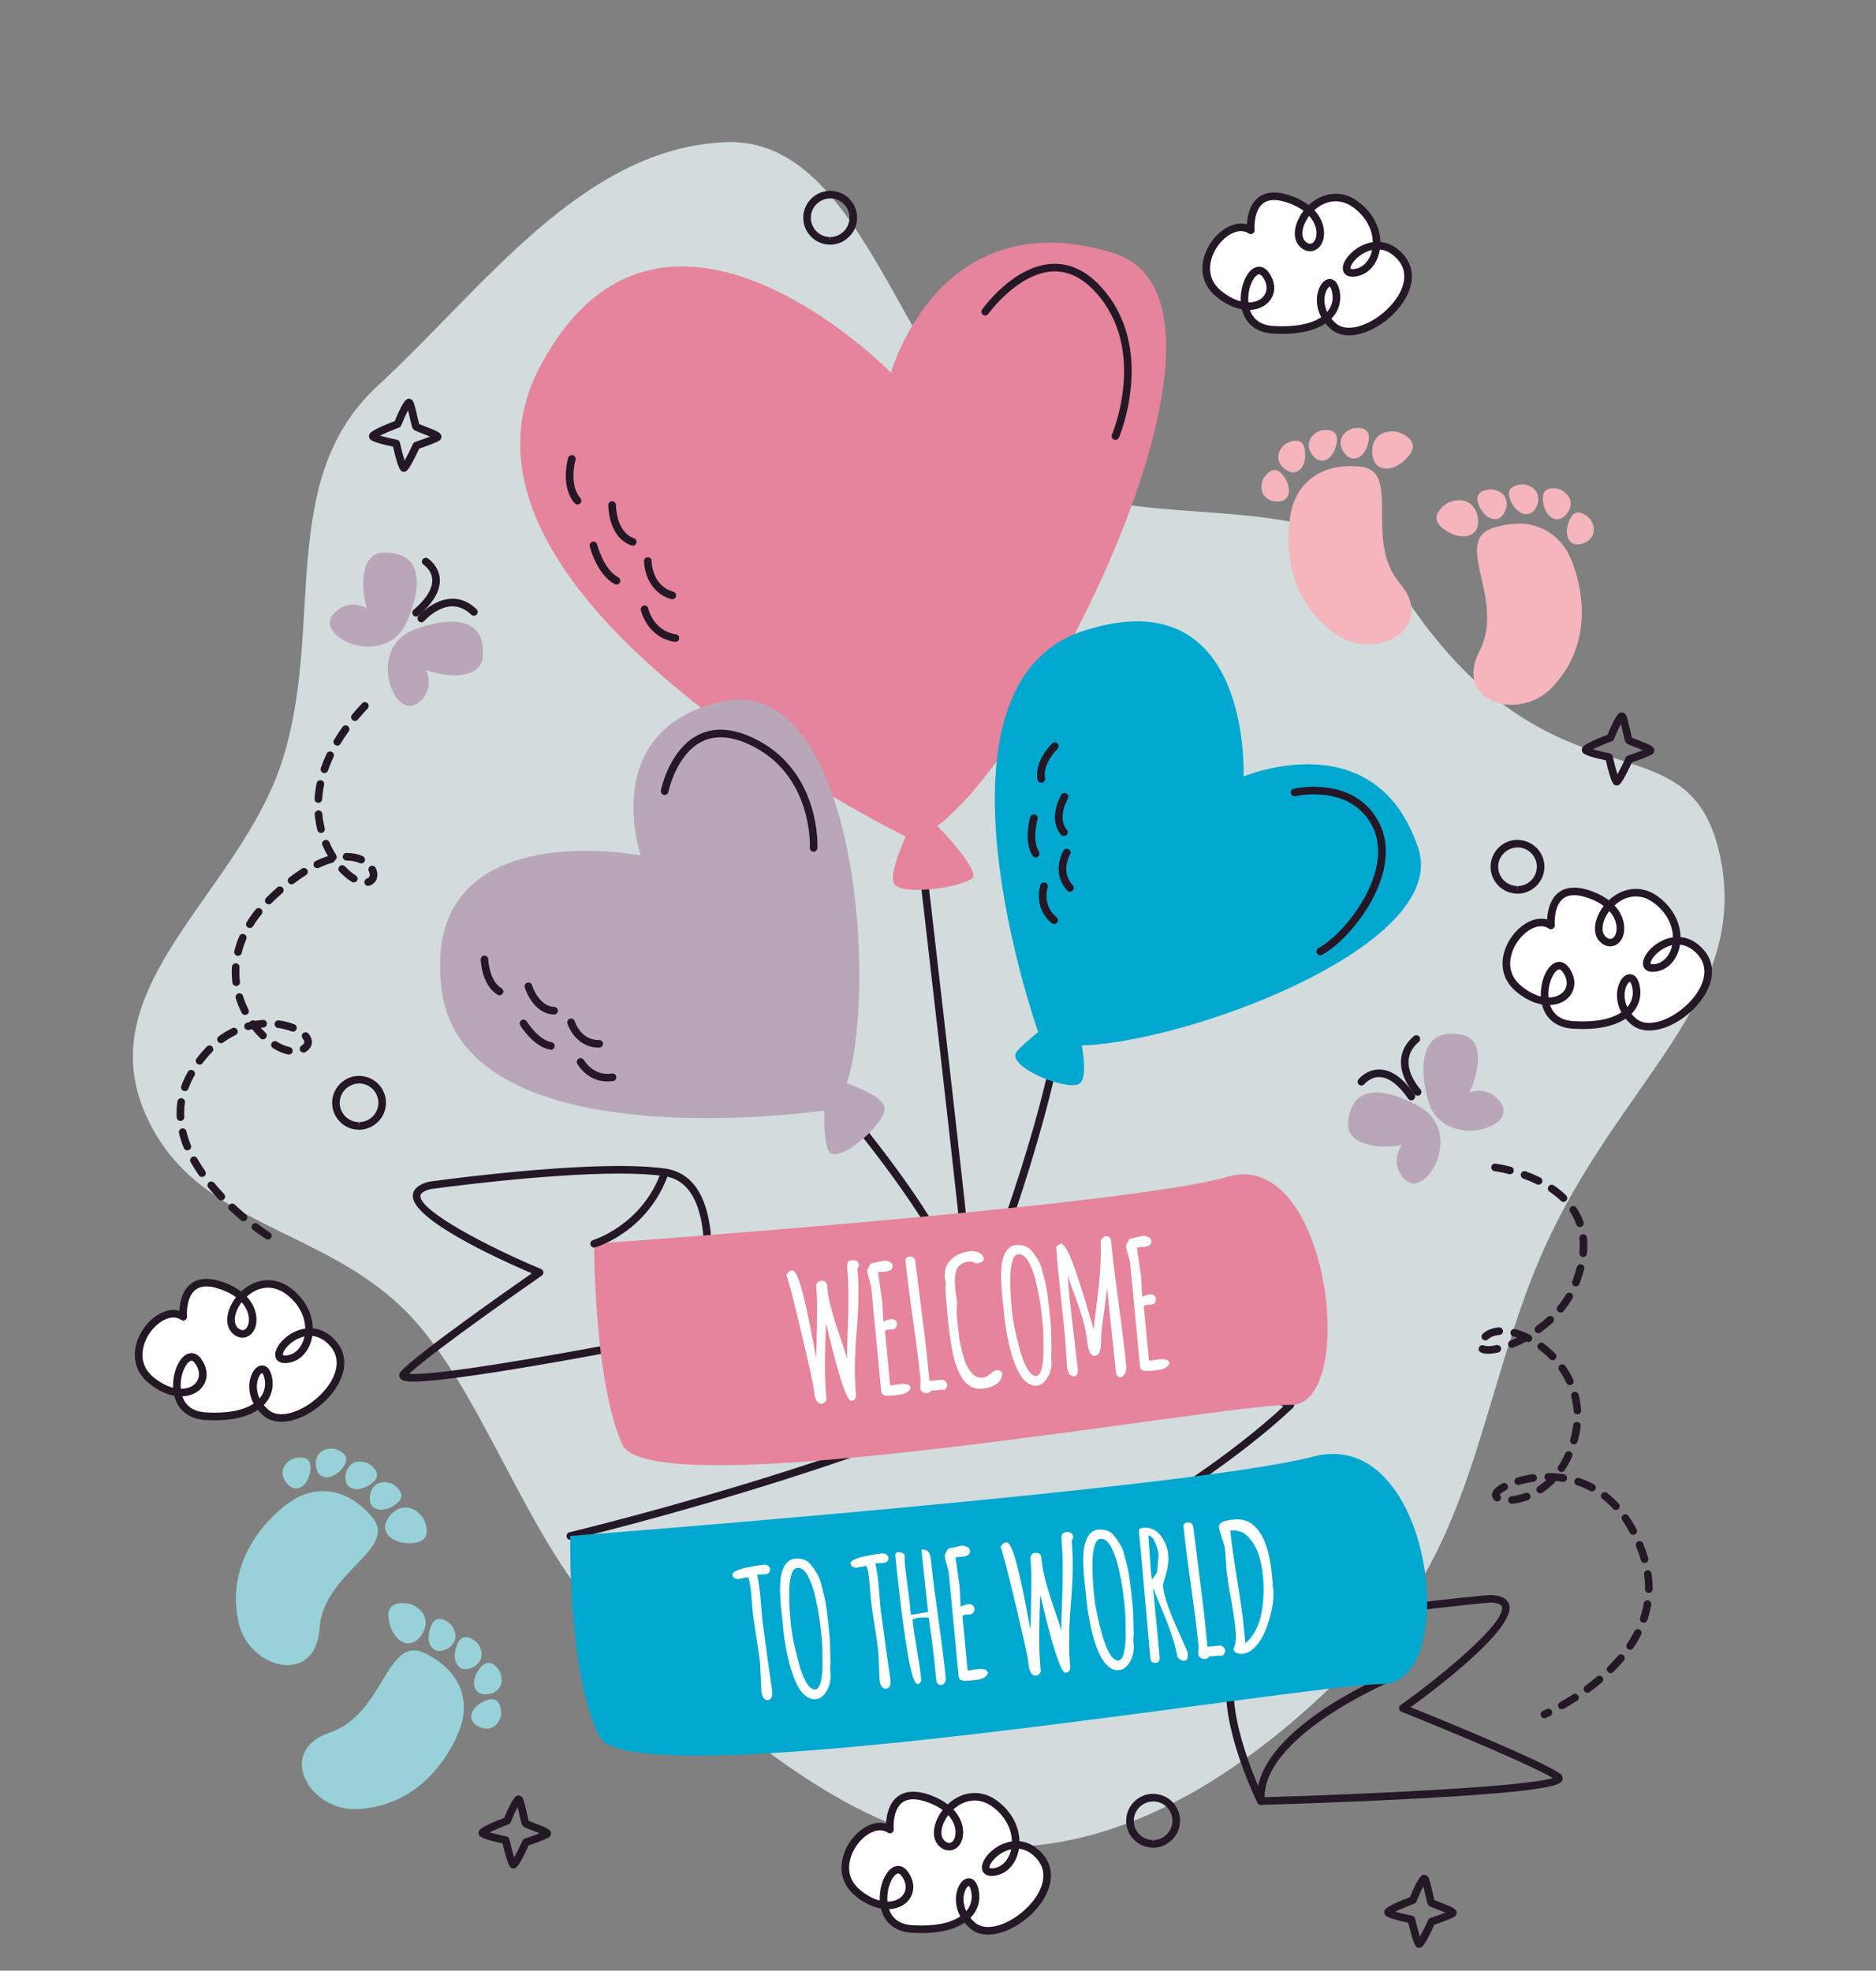 <svg width="79" height="83" viewBox="0 0 79 83" fill="none" xmlns="http://www.w3.org/2000/svg">
<rect x="0" y="0" width="79" height="83" fill="#808080" stroke="none"/>
<path fill-rule="evenodd" clip-rule="evenodd" d="M30.53 5.988C36.6 5.716 38.088 16.597 43.268 19.893C47.489 22.58 54.297 20.457 58.205 23.602C64.881 35.036 70.974 29.645 72.404 35.923C73.814 42.113 68.075 45.536 64.881 52.915C62.546 58.312 62.052 64.57 58.135 68.894C53.981 73.479 48.476 77.744 42.344 77.792C36.263 77.839 31.327 72.915 26.462 69.142C22.587 66.137 20.706 59.172 17.386 55.536C13.794 51.603 8.171 51.77 6.087 46.834C3.81 41.441 10.104 37.59 11.886 32.036C13.689 26.414 11.61 20.21 15.899 16.255C20.367 12.134 24.5 6.258 30.53 5.988Z" fill="#D2DCDD"/>
<g clip-path="url(#clip0_984_857)">
<path d="M40.946 55.05C40.867 55.05 40.735 55.008 40.721 54.737C40.642 53.194 38.38 33.805 38.357 33.609C38.352 33.566 38.364 33.524 38.391 33.491C38.417 33.458 38.455 33.436 38.498 33.431C38.59 33.423 38.665 33.484 38.675 33.572C38.766 34.349 40.84 52.123 41.029 54.55C41.763 53.211 44.371 45.627 44.445 43.06C44.447 43.018 44.465 42.979 44.495 42.95C44.526 42.921 44.567 42.905 44.609 42.905C44.651 42.907 44.692 42.925 44.721 42.955C44.75 42.986 44.766 43.028 44.765 43.07C44.724 44.485 43.87 47.596 43.085 50.036C42.483 51.907 41.405 55.045 40.949 55.05L40.946 55.05ZM40.539 54.915C40.501 54.915 40.464 54.901 40.434 54.876C40.406 54.851 40.386 54.816 40.381 54.778C39.917 51.556 33.379 44.388 33.313 44.316C33.286 44.285 33.273 44.244 33.276 44.203C33.278 44.161 33.297 44.123 33.327 44.095C33.358 44.067 33.398 44.052 33.439 44.053C33.48 44.054 33.52 44.071 33.549 44.1C33.821 44.397 40.219 51.414 40.698 54.732C40.701 54.755 40.699 54.778 40.693 54.8C40.686 54.822 40.675 54.842 40.66 54.86C40.645 54.877 40.627 54.891 40.606 54.9C40.585 54.91 40.562 54.915 40.539 54.915Z" fill="#241726"/>
<path d="M38.08 35.202C38.08 35.202 17.626 25.182 22.722 15.478C27.819 5.773 37.522 15.701 37.522 15.701C37.522 15.701 39.527 8.389 46.882 10.656C54.237 12.922 41.257 36.552 38.08 35.202Z" fill="#E5849B"/>
<path d="M43.734 43.511C43.734 43.511 38.522 28.878 45.632 26.569C52.742 24.259 52.366 32.706 52.366 32.706C52.366 32.706 57.935 30.339 59.722 35.722C61.375 40.704 44.641 45.683 43.734 43.511Z" fill="#00A7CF"/>
<path d="M34.854 46.754C34.854 46.754 19.493 49.061 18.591 41.64C17.688 34.219 26.981 36.029 26.981 36.029C26.981 36.029 25.181 30.825 30.277 29.569C36.974 27.919 37.16 46.28 34.854 46.754Z" fill="#BAA6B9"/>
<path d="M38.632 34.194C38.632 34.194 37.377 36.606 37.638 37.193C37.899 37.78 40.654 37.352 40.964 36.958C41.273 36.563 38.706 33.828 38.632 34.194Z" fill="#E5849B"/>
<path d="M34.977 45.412C34.977 45.412 37.27 46.03 37.256 46.705C37.241 47.38 35.196 49.162 34.877 48.446C34.559 47.73 34.742 45.112 34.977 45.412Z" fill="#BAA6B9"/>
<path d="M45.211 42.53C45.211 42.53 46.041 45.374 45.428 45.657C44.814 45.94 42.317 44.882 42.821 44.282C43.325 43.681 45.378 42.188 45.211 42.53Z" fill="#00A7CF"/>
<path d="M55.598 40.233C55.562 40.233 55.527 40.221 55.499 40.199C55.471 40.177 55.451 40.147 55.443 40.112C55.434 40.078 55.437 40.041 55.451 40.008C55.466 39.976 55.49 39.949 55.522 39.932C56.656 39.322 58.743 36.688 57.797 34.812C56.884 32.998 54.579 33.524 54.556 33.531C54.47 33.553 54.384 33.498 54.363 33.412C54.353 33.371 54.36 33.328 54.382 33.291C54.404 33.255 54.44 33.229 54.481 33.219C54.507 33.213 57.056 32.63 58.083 34.668C59.131 36.749 56.924 39.542 55.673 40.214C55.65 40.226 55.624 40.233 55.598 40.233ZM34.263 35.872L34.254 35.872C34.233 35.87 34.212 35.865 34.194 35.856C34.175 35.847 34.158 35.834 34.144 35.818C34.13 35.803 34.119 35.784 34.112 35.764C34.105 35.745 34.102 35.724 34.103 35.703C34.105 35.671 34.25 32.57 31.5 31.332C30.745 30.992 30.084 30.963 29.537 31.244C28.472 31.79 28.148 33.338 28.145 33.354C28.136 33.396 28.112 33.432 28.076 33.456C28.041 33.479 27.998 33.488 27.956 33.479C27.915 33.471 27.878 33.446 27.855 33.411C27.831 33.376 27.823 33.333 27.831 33.291C27.845 33.221 28.187 31.578 29.389 30.96C30.028 30.631 30.783 30.659 31.631 31.04C34.585 32.37 34.425 35.688 34.423 35.721C34.42 35.762 34.403 35.8 34.373 35.828C34.343 35.856 34.304 35.872 34.263 35.872ZM46.973 18.525C46.946 18.525 46.92 18.519 46.897 18.506C46.873 18.494 46.854 18.475 46.839 18.453C46.825 18.431 46.816 18.405 46.813 18.379C46.811 18.353 46.816 18.326 46.826 18.302C46.841 18.266 48.339 14.724 46.133 12.303C45.572 11.688 44.956 11.392 44.301 11.435C42.843 11.522 41.63 13.204 41.617 13.221C41.593 13.255 41.555 13.279 41.514 13.286C41.472 13.293 41.429 13.283 41.394 13.258C41.36 13.234 41.336 13.196 41.329 13.155C41.322 13.113 41.332 13.07 41.357 13.035C41.41 12.961 42.67 11.213 44.281 11.115C45.037 11.069 45.74 11.397 46.37 12.088C48.716 14.664 47.136 18.392 47.12 18.429C47.107 18.458 47.087 18.482 47.061 18.499C47.035 18.516 47.004 18.525 46.973 18.525ZM24.32 21.249C24.275 21.249 24.23 21.23 24.199 21.194C23.586 20.484 23.912 19.333 23.926 19.284C23.938 19.244 23.966 19.209 24.003 19.189C24.04 19.168 24.084 19.164 24.125 19.175C24.165 19.187 24.2 19.215 24.22 19.252C24.241 19.289 24.245 19.333 24.234 19.374C24.23 19.384 23.942 20.407 24.441 20.984C24.461 21.008 24.474 21.036 24.478 21.066C24.483 21.097 24.478 21.128 24.465 21.155C24.453 21.183 24.432 21.207 24.406 21.224C24.381 21.24 24.351 21.249 24.32 21.249ZM26.644 22.982C26.627 22.982 26.609 22.979 26.591 22.973C25.613 22.63 25.617 21.325 25.617 21.27C25.618 21.228 25.635 21.188 25.665 21.158C25.695 21.128 25.735 21.112 25.777 21.112H25.779C25.867 21.113 25.938 21.185 25.937 21.273C25.937 21.285 25.936 22.404 26.697 22.671C26.733 22.684 26.763 22.709 26.782 22.741C26.801 22.774 26.808 22.812 26.802 22.849C26.796 22.887 26.776 22.92 26.747 22.945C26.719 22.969 26.682 22.983 26.644 22.982ZM28.442 27.035C28.434 27.035 28.427 27.035 28.419 27.033C27.248 26.858 26.989 25.709 26.987 25.697C26.978 25.656 26.986 25.612 27.009 25.577C27.032 25.541 27.068 25.516 27.11 25.507C27.151 25.498 27.195 25.506 27.23 25.529C27.266 25.552 27.291 25.588 27.3 25.63C27.308 25.668 27.518 26.575 28.466 26.717C28.506 26.723 28.542 26.744 28.567 26.776C28.592 26.807 28.604 26.847 28.601 26.887C28.598 26.927 28.58 26.965 28.551 26.992C28.521 27.02 28.483 27.035 28.442 27.035ZM28.312 25.238C28.297 25.238 28.282 25.236 28.267 25.232C27.125 24.903 27.12 23.643 27.121 23.631C27.121 23.588 27.138 23.548 27.168 23.518C27.198 23.488 27.238 23.472 27.281 23.472H27.281C27.369 23.472 27.441 23.544 27.441 23.632C27.441 23.674 27.449 24.663 28.356 24.924C28.441 24.948 28.49 25.037 28.465 25.122C28.456 25.155 28.436 25.185 28.408 25.206C28.38 25.226 28.346 25.238 28.312 25.238ZM25.963 24.619C25.938 24.619 25.912 24.613 25.889 24.601C25.138 24.207 24.847 23.059 24.835 23.011C24.825 22.97 24.832 22.926 24.854 22.89C24.876 22.853 24.911 22.827 24.953 22.817C24.994 22.807 25.037 22.814 25.074 22.836C25.11 22.858 25.136 22.893 25.146 22.934C25.149 22.945 25.415 23.991 26.037 24.317C26.069 24.334 26.094 24.361 26.109 24.393C26.124 24.426 26.127 24.463 26.119 24.498C26.11 24.532 26.09 24.563 26.062 24.585C26.034 24.607 25.999 24.619 25.963 24.619ZM21.035 41.919C21.006 41.919 20.977 41.911 20.951 41.895C20.27 41.471 20.243 40.452 20.242 40.408C20.241 40.366 20.258 40.325 20.287 40.295C20.316 40.264 20.357 40.246 20.399 40.246C20.487 40.256 20.56 40.314 20.562 40.403C20.562 40.411 20.587 41.291 21.12 41.623C21.195 41.67 21.218 41.768 21.171 41.843C21.141 41.892 21.089 41.919 21.035 41.919ZM23.335 42.729H23.33C22.44 42.697 22.112 41.632 22.098 41.586C22.073 41.502 22.121 41.413 22.206 41.388C22.226 41.381 22.247 41.379 22.268 41.381C22.289 41.383 22.309 41.39 22.328 41.4C22.346 41.41 22.363 41.423 22.376 41.44C22.389 41.456 22.399 41.475 22.405 41.495C22.408 41.504 22.682 42.386 23.341 42.409C23.383 42.411 23.422 42.429 23.451 42.459C23.479 42.489 23.495 42.53 23.494 42.572C23.494 42.613 23.477 42.653 23.447 42.682C23.417 42.712 23.377 42.728 23.335 42.729ZM25.578 45.549C24.738 45.549 24.327 44.836 24.308 44.803C24.288 44.766 24.283 44.723 24.294 44.682C24.306 44.642 24.333 44.607 24.369 44.586C24.406 44.566 24.45 44.56 24.49 44.571C24.531 44.582 24.566 44.609 24.587 44.646C24.603 44.674 24.99 45.334 25.769 45.214C25.79 45.211 25.811 45.212 25.832 45.217C25.852 45.222 25.872 45.231 25.889 45.243C25.906 45.255 25.92 45.271 25.931 45.289C25.942 45.307 25.95 45.327 25.953 45.348C25.956 45.369 25.955 45.39 25.95 45.411C25.945 45.431 25.936 45.45 25.924 45.467C25.911 45.484 25.895 45.499 25.877 45.51C25.859 45.52 25.839 45.528 25.818 45.531C25.739 45.543 25.658 45.549 25.578 45.549ZM25.211 44.122C24.417 44.122 24.004 43.46 23.896 43.106C23.87 43.021 23.918 42.932 24.002 42.906C24.043 42.894 24.086 42.899 24.124 42.918C24.161 42.938 24.189 42.972 24.202 43.012C24.212 43.045 24.457 43.803 25.21 43.803C25.22 43.803 25.231 43.803 25.239 43.802C25.28 43.803 25.32 43.821 25.349 43.85C25.378 43.88 25.394 43.919 25.394 43.961C25.395 44.002 25.379 44.042 25.351 44.072C25.323 44.102 25.284 44.12 25.243 44.122L25.211 44.122ZM23.198 44.213C23.189 44.213 23.179 44.212 23.169 44.211C22.457 44.081 21.931 43.222 21.909 43.186C21.897 43.168 21.89 43.148 21.886 43.127C21.883 43.106 21.884 43.085 21.889 43.064C21.893 43.043 21.902 43.024 21.915 43.007C21.927 42.99 21.943 42.975 21.961 42.964C21.98 42.953 22 42.946 22.021 42.943C22.042 42.94 22.063 42.941 22.084 42.946C22.104 42.951 22.123 42.961 22.14 42.973C22.157 42.986 22.172 43.002 22.182 43.02C22.187 43.028 22.657 43.792 23.227 43.896C23.266 43.904 23.301 43.925 23.325 43.957C23.349 43.989 23.36 44.028 23.356 44.068C23.353 44.107 23.334 44.144 23.305 44.171C23.276 44.198 23.238 44.213 23.198 44.213ZM43.849 32.966C43.774 32.966 43.707 32.913 43.692 32.836C43.545 32.047 44.279 31.339 44.311 31.31C44.342 31.282 44.382 31.267 44.424 31.269C44.466 31.27 44.505 31.288 44.534 31.318C44.562 31.349 44.578 31.389 44.578 31.43C44.577 31.472 44.561 31.512 44.531 31.542C44.525 31.547 43.892 32.16 44.007 32.777C44.011 32.8 44.011 32.824 44.005 32.846C43.999 32.869 43.988 32.89 43.973 32.908C43.958 32.927 43.939 32.941 43.918 32.951C43.896 32.961 43.873 32.966 43.849 32.966ZM44.804 35.21C44.759 35.21 44.714 35.191 44.682 35.154C44.105 34.477 44.67 33.515 44.694 33.474C44.717 33.439 44.752 33.414 44.792 33.404C44.833 33.395 44.876 33.401 44.911 33.423C44.947 33.444 44.973 33.478 44.984 33.519C44.995 33.559 44.989 33.602 44.969 33.638C44.964 33.646 44.498 34.444 44.926 34.946C44.946 34.969 44.958 34.998 44.962 35.028C44.967 35.058 44.962 35.089 44.949 35.117C44.937 35.145 44.916 35.168 44.89 35.185C44.864 35.201 44.834 35.21 44.804 35.21ZM44.393 38.916C44.358 38.916 44.323 38.905 44.293 38.881C43.504 38.246 43.798 37.315 43.811 37.276C43.825 37.237 43.854 37.204 43.891 37.186C43.929 37.167 43.972 37.164 44.012 37.177C44.051 37.19 44.084 37.218 44.104 37.255C44.123 37.292 44.127 37.335 44.115 37.375C44.105 37.406 43.879 38.138 44.494 38.632C44.519 38.653 44.538 38.681 44.547 38.713C44.556 38.744 44.555 38.778 44.544 38.809C44.533 38.841 44.513 38.868 44.486 38.887C44.459 38.906 44.426 38.916 44.393 38.916ZM45.06 37.555C45.018 37.555 44.976 37.538 44.944 37.505C44.381 36.916 44.594 36.149 44.786 35.826C44.831 35.75 44.929 35.725 45.004 35.77C45.081 35.814 45.106 35.913 45.062 35.989C45.044 36.019 44.641 36.725 45.176 37.284C45.197 37.307 45.212 37.336 45.218 37.366C45.223 37.397 45.22 37.429 45.207 37.458C45.195 37.487 45.175 37.511 45.148 37.529C45.122 37.546 45.091 37.555 45.06 37.555ZM43.616 36.111C43.563 36.111 43.511 36.084 43.48 36.036C43.095 35.422 43.374 34.455 43.386 34.414C43.398 34.373 43.426 34.339 43.463 34.319C43.5 34.299 43.544 34.294 43.584 34.306C43.669 34.331 43.718 34.419 43.693 34.504C43.69 34.513 43.443 35.375 43.751 35.866C43.766 35.89 43.775 35.918 43.776 35.946C43.776 35.975 43.77 36.003 43.756 36.028C43.742 36.053 43.722 36.074 43.697 36.089C43.672 36.103 43.645 36.111 43.616 36.111ZM17.01 19.869C16.89 19.869 16.795 19.869 16.551 18.814C15.676 18.626 15.602 18.523 15.57 18.478C15.541 18.438 15.53 18.368 15.545 18.321C15.566 18.251 15.605 18.122 16.624 17.734C17.007 16.794 17.133 16.794 17.226 16.794C17.278 16.794 17.345 16.83 17.375 16.872C17.436 16.957 17.485 17.145 17.579 17.561C17.603 17.668 17.632 17.796 17.65 17.86C17.706 17.885 17.817 17.927 17.902 17.96C18.429 18.16 18.565 18.229 18.589 18.366C18.599 18.422 18.57 18.498 18.528 18.535C18.421 18.627 17.959 18.791 17.652 18.894C17.203 19.862 17.112 19.865 17.016 19.869L17.01 19.869ZM16.003 18.349C16.181 18.4 16.466 18.469 16.716 18.521C16.778 18.534 16.826 18.581 16.84 18.642C16.899 18.907 16.977 19.207 17.038 19.401C17.138 19.223 17.276 18.944 17.39 18.697C17.409 18.657 17.443 18.626 17.485 18.612C17.696 18.543 17.905 18.468 18.112 18.387C18.004 18.341 17.875 18.292 17.788 18.259C17.502 18.15 17.433 18.122 17.39 18.062C17.355 18.013 17.335 17.937 17.266 17.631C17.24 17.513 17.212 17.395 17.183 17.278C17.096 17.446 16.984 17.696 16.894 17.918C16.886 17.939 16.874 17.958 16.858 17.973C16.842 17.989 16.823 18.001 16.802 18.008C16.518 18.116 16.198 18.251 16.003 18.349ZM68.083 33.079C67.963 33.079 67.868 33.079 67.624 32.024C66.749 31.837 66.675 31.734 66.643 31.689C66.614 31.648 66.603 31.578 66.618 31.531C66.639 31.461 66.678 31.333 67.697 30.945C68.079 30.005 68.206 30.005 68.299 30.005C68.351 30.005 68.418 30.04 68.448 30.082C68.509 30.167 68.558 30.355 68.652 30.772C68.676 30.879 68.705 31.007 68.723 31.071C68.779 31.096 68.89 31.138 68.975 31.171C69.502 31.371 69.638 31.44 69.662 31.577C69.671 31.632 69.643 31.709 69.601 31.746C69.494 31.837 69.032 32.002 68.725 32.104C68.276 33.073 68.185 33.076 68.088 33.079L68.083 33.079ZM67.075 31.559C67.311 31.624 67.549 31.682 67.789 31.732C67.851 31.744 67.899 31.792 67.913 31.853C67.973 32.117 68.05 32.418 68.112 32.612C68.211 32.433 68.35 32.155 68.463 31.907C68.482 31.867 68.516 31.836 68.558 31.822C68.769 31.753 68.978 31.678 69.185 31.597C69.078 31.553 68.97 31.51 68.862 31.47C68.575 31.36 68.506 31.332 68.463 31.272C68.428 31.223 68.408 31.147 68.339 30.842C68.318 30.747 68.287 30.607 68.256 30.488C68.169 30.656 68.057 30.906 67.967 31.129C67.959 31.15 67.947 31.168 67.931 31.184C67.915 31.199 67.896 31.211 67.875 31.219C67.591 31.326 67.27 31.462 67.075 31.559ZM59.764 82.036C59.644 82.036 59.549 82.036 59.304 80.981C58.429 80.793 58.356 80.69 58.324 80.645C58.295 80.605 58.284 80.535 58.299 80.487C58.32 80.418 58.359 80.289 59.377 79.901C59.76 78.961 59.887 78.961 59.98 78.961C60.031 78.961 60.099 78.997 60.129 79.039C60.19 79.124 60.239 79.312 60.332 79.728C60.356 79.835 60.385 79.963 60.404 80.027C60.46 80.052 60.571 80.095 60.656 80.127C61.182 80.328 61.318 80.396 61.342 80.534C61.352 80.589 61.324 80.665 61.281 80.702C61.175 80.794 60.713 80.958 60.406 81.061C59.957 82.03 59.866 82.032 59.769 82.036L59.764 82.036ZM58.756 80.516C58.992 80.581 59.23 80.638 59.47 80.688C59.531 80.701 59.58 80.748 59.593 80.81C59.653 81.074 59.731 81.374 59.792 81.568C59.892 81.39 60.03 81.111 60.144 80.864C60.153 80.844 60.166 80.826 60.182 80.811C60.199 80.797 60.218 80.786 60.239 80.779C60.45 80.71 60.659 80.635 60.866 80.554C60.758 80.509 60.651 80.467 60.542 80.426C60.256 80.317 60.187 80.289 60.144 80.229C60.108 80.18 60.089 80.103 60.02 79.799C59.994 79.68 59.966 79.562 59.937 79.445C59.849 79.613 59.737 79.863 59.648 80.086C59.639 80.106 59.627 80.125 59.611 80.14C59.595 80.156 59.577 80.168 59.556 80.176C59.272 80.283 58.951 80.418 58.756 80.516ZM21.624 78.695C21.504 78.695 21.409 78.695 21.165 77.64C20.29 77.453 20.216 77.35 20.184 77.305C20.155 77.264 20.144 77.194 20.159 77.147C20.18 77.077 20.219 76.949 21.238 76.561C21.62 75.621 21.747 75.621 21.84 75.621C21.892 75.621 21.959 75.656 21.989 75.698C22.05 75.783 22.099 75.971 22.192 76.387C22.217 76.494 22.245 76.623 22.264 76.686C22.32 76.712 22.431 76.754 22.517 76.787C23.043 76.987 23.179 77.055 23.203 77.192C23.212 77.248 23.184 77.324 23.141 77.361C23.035 77.453 22.573 77.617 22.266 77.72C21.817 78.689 21.726 78.692 21.629 78.695C21.628 78.695 21.625 78.695 21.624 78.695ZM20.616 77.175C20.852 77.24 21.09 77.297 21.33 77.347C21.392 77.36 21.44 77.407 21.454 77.469C21.514 77.733 21.591 78.033 21.653 78.228C21.752 78.049 21.89 77.771 22.004 77.523C22.023 77.483 22.057 77.452 22.099 77.438C22.31 77.369 22.519 77.294 22.726 77.213C22.619 77.169 22.512 77.126 22.403 77.086C22.116 76.976 22.047 76.948 22.004 76.888C21.969 76.839 21.949 76.763 21.88 76.457C21.854 76.339 21.826 76.222 21.797 76.104C21.71 76.272 21.598 76.522 21.508 76.745C21.5 76.765 21.488 76.784 21.472 76.799C21.456 76.815 21.437 76.827 21.416 76.835C21.132 76.942 20.811 77.078 20.616 77.175Z" fill="#241726"/>
<path d="M7.717 55.457C7.717 55.457 7.539 53.456 9.427 54.181C11.315 54.906 10.613 56.702 9.91 56.047C9.206 55.393 10.666 53.336 12.091 54.34C13.517 55.344 13.112 57.157 12.066 57.248C11.021 57.338 12.786 55.147 14.036 56.6C15.287 58.053 12.319 60.478 11.19 59.492C10.06 58.506 11.039 57.033 11.281 57.966C11.522 58.899 10.727 59.77 8.655 59.647C6.582 59.523 7.662 56.372 8.347 57.332C9.033 58.291 7.785 59.288 6.368 58.132C4.952 56.976 6.717 54.785 7.717 55.457Z" fill="white"/>
<path d="M11.854 59.881C11.548 59.881 11.289 59.791 11.084 59.613C11.003 59.542 10.928 59.465 10.86 59.381C10.362 59.715 9.615 59.864 8.645 59.806C7.959 59.766 7.489 59.396 7.339 58.786C6.984 58.722 6.616 58.54 6.267 58.256C5.715 57.806 5.54 57.15 5.787 56.457C6.044 55.736 6.709 55.171 7.301 55.171C7.387 55.171 7.472 55.182 7.555 55.206C7.568 54.926 7.637 54.486 7.912 54.185C8.248 53.819 8.783 53.762 9.484 54.032C9.74 54.13 9.964 54.252 10.152 54.396C10.738 53.843 11.536 53.753 12.184 54.209C12.799 54.643 13.16 55.282 13.172 55.947C13.537 55.98 13.876 56.168 14.158 56.496C14.544 56.945 14.603 57.527 14.324 58.135C13.89 59.082 12.759 59.881 11.854 59.881ZM11.107 59.179C11.162 59.246 11.225 59.311 11.295 59.371C11.439 59.498 11.627 59.562 11.854 59.562C12.62 59.562 13.659 58.818 14.033 58.002C14.192 57.657 14.3 57.151 13.915 56.705C13.688 56.441 13.432 56.294 13.151 56.266C13.052 56.899 12.628 57.36 12.08 57.407C11.716 57.44 11.593 57.243 11.589 57.061C11.582 56.677 12.144 56.059 12.853 55.956C12.844 55.393 12.532 54.846 12 54.471C11.48 54.105 10.866 54.175 10.391 54.612C10.808 55.059 10.871 55.587 10.739 55.935C10.579 56.352 10.133 56.474 9.801 56.165C9.407 55.798 9.556 55.13 9.937 54.635C9.778 54.516 9.587 54.414 9.37 54.331C8.804 54.113 8.394 54.134 8.149 54.4C7.821 54.757 7.875 55.436 7.876 55.443C7.879 55.473 7.873 55.503 7.859 55.53C7.845 55.557 7.824 55.579 7.798 55.595C7.772 55.61 7.742 55.618 7.712 55.617C7.682 55.616 7.652 55.606 7.627 55.59C7.531 55.525 7.417 55.49 7.301 55.491C6.844 55.491 6.3 55.973 6.089 56.565C5.972 56.893 5.866 57.516 6.469 58.008C6.74 58.23 7.021 58.379 7.29 58.449C7.269 57.994 7.405 57.504 7.646 57.218C7.772 57.069 7.916 56.99 8.064 56.99C8.171 56.99 8.33 57.033 8.477 57.239C8.722 57.582 8.769 57.961 8.605 58.279C8.44 58.599 8.097 58.795 7.678 58.812C7.788 59.132 8.052 59.45 8.664 59.487C9.56 59.542 10.244 59.409 10.681 59.116C10.423 58.638 10.464 58.129 10.632 57.815C10.736 57.621 10.884 57.509 11.039 57.509C11.147 57.509 11.341 57.563 11.435 57.926C11.557 58.396 11.437 58.844 11.107 59.179ZM11.038 57.829C11.024 57.83 10.965 57.866 10.909 57.978C10.796 58.2 10.769 58.553 10.93 58.899C11.143 58.652 11.212 58.341 11.126 58.007C11.086 57.853 11.038 57.829 11.038 57.829ZM7.614 58.492C7.954 58.491 8.204 58.36 8.321 58.132C8.428 57.925 8.39 57.666 8.217 57.425C8.18 57.372 8.123 57.31 8.064 57.31C8.015 57.31 7.952 57.352 7.891 57.424C7.719 57.628 7.575 58.058 7.614 58.492ZM12.822 56.286C12.406 56.376 12.074 56.686 11.955 56.909C11.9 57.013 11.908 57.066 11.912 57.072C11.915 57.077 11.962 57.095 12.053 57.088C12.43 57.056 12.729 56.736 12.822 56.286ZM10.175 54.849C9.867 55.257 9.793 55.719 10.019 55.93C10.19 56.089 10.356 56.038 10.44 55.821C10.534 55.573 10.482 55.19 10.175 54.849Z" fill="#241726"/>
<path d="M37.474 77.055C37.474 77.055 37.297 75.054 39.185 75.78C41.073 76.505 40.371 78.3 39.668 77.646C38.964 76.991 40.424 74.935 41.849 75.939C43.275 76.942 42.87 78.756 41.824 78.846C40.779 78.937 42.544 76.746 43.794 78.198C45.045 79.651 42.077 82.076 40.947 81.091C39.818 80.104 40.797 78.632 41.039 79.565C41.28 80.498 40.485 81.369 38.413 81.245C36.34 81.121 37.42 77.971 38.105 78.93C38.791 79.89 37.542 80.887 36.126 79.731C34.71 78.574 36.475 76.383 37.474 77.055Z" fill="white"/>
<path d="M41.612 81.48C41.306 81.48 41.047 81.39 40.842 81.211C40.761 81.141 40.686 81.063 40.618 80.98C40.12 81.313 39.373 81.462 38.403 81.405C37.717 81.364 37.247 80.994 37.096 80.385C36.742 80.321 36.373 80.139 36.025 79.855C35.473 79.404 35.298 78.749 35.545 78.056C35.802 77.335 36.467 76.77 37.059 76.77C37.145 76.769 37.23 76.781 37.313 76.805C37.326 76.525 37.395 76.085 37.67 75.784C38.005 75.418 38.541 75.361 39.242 75.63C39.498 75.729 39.722 75.851 39.91 75.995C40.495 75.441 41.294 75.352 41.941 75.808C42.557 76.242 42.918 76.881 42.93 77.545C43.295 77.579 43.634 77.767 43.916 78.094C44.302 78.543 44.361 79.126 44.082 79.734C43.648 80.68 42.517 81.48 41.612 81.48ZM40.865 80.777C40.92 80.844 40.983 80.909 41.053 80.97C41.197 81.096 41.385 81.16 41.612 81.16C42.378 81.16 43.417 80.416 43.791 79.6C43.95 79.255 44.058 78.75 43.673 78.303C43.446 78.039 43.19 77.892 42.909 77.864C42.81 78.498 42.386 78.958 41.838 79.006C41.475 79.037 41.351 78.842 41.347 78.659C41.34 78.275 41.902 77.657 42.611 77.554C42.602 76.991 42.29 76.444 41.758 76.07C41.238 75.703 40.624 75.773 40.149 76.21C40.566 76.657 40.63 77.185 40.496 77.534C40.338 77.95 39.891 78.072 39.559 77.763C39.165 77.396 39.314 76.728 39.695 76.233C39.535 76.115 39.346 76.013 39.128 75.929C38.562 75.712 38.152 75.732 37.907 75.999C37.579 76.356 37.633 77.034 37.634 77.041C37.637 77.071 37.631 77.101 37.617 77.128C37.603 77.155 37.582 77.177 37.556 77.193C37.53 77.208 37.5 77.216 37.47 77.215C37.44 77.214 37.411 77.205 37.386 77.188C37.289 77.123 37.175 77.088 37.059 77.089C36.602 77.089 36.058 77.571 35.847 78.163C35.73 78.491 35.624 79.114 36.228 79.606C36.499 79.828 36.779 79.978 37.048 80.047C37.027 79.593 37.164 79.103 37.405 78.816C37.53 78.667 37.674 78.588 37.822 78.588C37.93 78.588 38.089 78.632 38.236 78.837C38.48 79.18 38.527 79.559 38.363 79.877C38.199 80.197 37.855 80.393 37.437 80.41C37.546 80.73 37.81 81.049 38.422 81.085C39.319 81.14 40.003 81.007 40.439 80.714C40.182 80.236 40.223 79.727 40.391 79.413C40.495 79.219 40.643 79.107 40.797 79.107C40.905 79.107 41.1 79.162 41.194 79.525C41.315 79.994 41.195 80.442 40.865 80.777ZM40.796 79.427C40.782 79.428 40.723 79.465 40.666 79.576C40.554 79.798 40.527 80.152 40.688 80.498C40.901 80.25 40.971 79.94 40.884 79.605C40.844 79.451 40.796 79.427 40.796 79.427ZM37.372 80.091C37.699 80.089 37.962 79.958 38.078 79.731C38.186 79.523 38.148 79.265 37.975 79.023C37.938 78.971 37.881 78.909 37.822 78.909C37.773 78.909 37.71 78.95 37.649 79.023C37.477 79.227 37.333 79.656 37.372 80.091ZM42.58 77.885C42.164 77.975 41.832 78.284 41.713 78.508C41.658 78.612 41.666 78.664 41.67 78.671C41.673 78.675 41.72 78.694 41.811 78.687C42.188 78.654 42.487 78.335 42.58 77.885ZM39.933 76.448C39.625 76.855 39.551 77.318 39.777 77.528C39.948 77.688 40.115 77.636 40.198 77.419C40.292 77.171 40.24 76.788 39.933 76.448Z" fill="#241726"/>
<path d="M65.313 38.978C65.313 38.978 65.135 36.977 67.023 37.702C68.911 38.427 68.21 40.223 67.506 39.568C66.802 38.914 68.262 36.857 69.688 37.861C71.114 38.865 70.708 40.678 69.663 40.769C68.617 40.859 70.382 38.668 71.633 40.121C72.883 41.574 69.915 43.999 68.786 43.013C67.656 42.027 68.635 40.554 68.877 41.487C69.118 42.42 68.323 43.291 66.251 43.168C64.178 43.044 65.258 39.893 65.944 40.853C66.629 41.812 65.381 42.809 63.964 41.653C62.548 40.497 64.313 38.306 65.313 38.978Z" fill="white"/>
<path d="M69.45 43.402C69.144 43.402 68.885 43.312 68.68 43.134C68.599 43.063 68.524 42.986 68.456 42.903C67.958 43.236 67.212 43.385 66.241 43.327C65.555 43.286 65.085 42.917 64.934 42.307C64.579 42.243 64.212 42.062 63.863 41.777C63.311 41.327 63.136 40.671 63.383 39.978C63.64 39.257 64.305 38.692 64.897 38.692C64.983 38.692 65.068 38.704 65.151 38.727C65.164 38.448 65.233 38.007 65.508 37.706C65.844 37.34 66.379 37.284 67.08 37.553C67.336 37.651 67.56 37.773 67.748 37.917C68.334 37.364 69.132 37.274 69.779 37.73C70.395 38.164 70.756 38.804 70.768 39.468C71.133 39.501 71.472 39.689 71.754 40.017C72.14 40.466 72.199 41.048 71.92 41.656C71.486 42.603 70.355 43.402 69.45 43.402ZM68.703 42.7C68.758 42.767 68.821 42.832 68.891 42.892C69.035 43.019 69.223 43.083 69.45 43.083C70.216 43.083 71.255 42.339 71.629 41.523C71.788 41.178 71.896 40.672 71.511 40.225C71.284 39.962 71.028 39.815 70.747 39.787C70.648 40.42 70.224 40.881 69.676 40.928C69.313 40.96 69.189 40.764 69.185 40.582C69.178 40.198 69.74 39.58 70.449 39.477C70.44 38.914 70.128 38.367 69.596 37.992C69.076 37.626 68.462 37.696 67.987 38.133C68.404 38.579 68.468 39.107 68.335 39.456C68.176 39.873 67.729 39.995 67.397 39.685C67.003 39.319 67.152 38.651 67.533 38.156C67.374 38.037 67.184 37.935 66.966 37.852C66.4 37.634 65.99 37.655 65.745 37.921C65.417 38.278 65.471 38.957 65.472 38.964C65.475 38.994 65.469 39.024 65.455 39.051C65.441 39.078 65.42 39.1 65.394 39.115C65.368 39.131 65.338 39.138 65.308 39.137C65.278 39.137 65.249 39.127 65.223 39.11C65.127 39.045 65.013 39.011 64.897 39.012C64.44 39.012 63.896 39.494 63.685 40.086C63.568 40.413 63.462 41.037 64.065 41.529C64.337 41.751 64.617 41.9 64.886 41.97C64.865 41.515 65.002 41.025 65.242 40.739C65.368 40.59 65.512 40.511 65.66 40.511C65.768 40.511 65.927 40.554 66.073 40.76C66.318 41.102 66.365 41.481 66.201 41.8C66.037 42.12 65.693 42.316 65.275 42.332C65.384 42.653 65.648 42.971 66.26 43.008C67.157 43.062 67.841 42.93 68.277 42.637C68.019 42.159 68.06 41.65 68.228 41.336C68.332 41.141 68.481 41.03 68.635 41.03C68.743 41.03 68.938 41.084 69.032 41.447C69.153 41.917 69.033 42.365 68.703 42.7ZM68.634 41.35C68.62 41.351 68.561 41.387 68.505 41.499C68.392 41.721 68.365 42.074 68.526 42.42C68.739 42.173 68.808 41.862 68.722 41.528C68.682 41.374 68.634 41.35 68.634 41.35ZM65.21 42.014C65.536 42.006 65.8 41.881 65.917 41.654C66.024 41.446 65.986 41.188 65.813 40.946C65.776 40.894 65.719 40.831 65.66 40.831C65.611 40.831 65.548 40.873 65.487 40.945C65.315 41.15 65.171 41.579 65.21 42.014ZM70.418 39.807C70.002 39.897 69.67 40.207 69.551 40.43C69.496 40.535 69.504 40.587 69.508 40.593C69.512 40.598 69.559 40.616 69.649 40.609C70.026 40.577 70.325 40.257 70.418 39.807ZM67.771 38.371C67.463 38.778 67.389 39.24 67.615 39.451C67.786 39.611 67.953 39.559 68.036 39.342C68.13 39.094 68.078 38.711 67.771 38.371Z" fill="#241726"/>
<path d="M52.674 9.7C52.674 9.7 52.496 7.699 54.384 8.424C56.272 9.149 55.571 10.945 54.867 10.29C54.163 9.636 55.623 7.579 57.049 8.583C58.474 9.587 58.069 11.4 57.024 11.491C55.978 11.581 57.743 9.39 58.993 10.843C60.244 12.296 57.276 14.721 56.147 13.735C55.017 12.749 55.996 11.276 56.238 12.21C56.479 13.143 55.684 14.014 53.612 13.89C51.539 13.766 52.619 10.615 53.304 11.575C53.99 12.534 52.742 13.532 51.325 12.375C49.909 11.219 51.674 9.028 52.674 9.7Z" fill="white"/>
<path d="M56.811 14.124C56.505 14.124 56.245 14.034 56.041 13.856C55.96 13.785 55.885 13.708 55.817 13.624C55.319 13.958 54.572 14.107 53.602 14.05C52.916 14.009 52.446 13.639 52.295 13.03C51.94 12.966 51.572 12.784 51.224 12.499C50.672 12.049 50.497 11.393 50.744 10.701C51.001 9.979 51.666 9.414 52.258 9.414C52.344 9.414 52.429 9.426 52.512 9.449C52.525 9.17 52.593 8.729 52.869 8.428C53.205 8.062 53.74 8.006 54.441 8.275C54.697 8.373 54.921 8.496 55.109 8.64C55.694 8.086 56.493 7.996 57.14 8.453C57.756 8.886 58.117 9.526 58.129 10.19C58.494 10.223 58.833 10.412 59.114 10.739C59.501 11.188 59.56 11.77 59.281 12.379C58.847 13.325 57.716 14.124 56.811 14.124ZM56.064 13.422C56.119 13.489 56.182 13.554 56.252 13.614C56.396 13.741 56.584 13.804 56.811 13.804C57.577 13.804 58.616 13.061 58.99 12.245C59.149 11.9 59.257 11.394 58.872 10.947C58.645 10.684 58.389 10.537 58.108 10.509C58.009 11.142 57.585 11.603 57.037 11.65C56.672 11.682 56.55 11.486 56.546 11.304C56.539 10.92 57.101 10.302 57.809 10.199C57.8 9.636 57.489 9.089 56.956 8.714C56.437 8.348 55.823 8.418 55.348 8.855C55.765 9.301 55.828 9.829 55.695 10.178C55.537 10.595 55.09 10.717 54.758 10.407C54.364 10.041 54.513 9.373 54.894 8.878C54.734 8.759 54.544 8.657 54.327 8.573C53.761 8.356 53.351 8.377 53.106 8.643C52.778 9 52.832 9.679 52.833 9.685C52.836 9.716 52.83 9.746 52.816 9.773C52.802 9.8 52.781 9.822 52.755 9.837C52.729 9.853 52.699 9.86 52.669 9.859C52.639 9.859 52.609 9.849 52.584 9.832C52.488 9.767 52.374 9.733 52.258 9.734C51.801 9.734 51.257 10.216 51.046 10.808C50.929 11.135 50.823 11.758 51.427 12.251C51.698 12.473 51.978 12.622 52.247 12.691C52.226 12.237 52.363 11.747 52.603 11.461C52.729 11.312 52.873 11.233 53.021 11.233C53.129 11.233 53.288 11.276 53.434 11.482C53.679 11.824 53.726 12.203 53.562 12.522C53.398 12.841 53.054 13.038 52.636 13.054C52.745 13.374 53.009 13.693 53.621 13.73C54.518 13.784 55.202 13.652 55.638 13.359C55.381 12.881 55.422 12.372 55.59 12.058C55.694 11.863 55.842 11.752 55.996 11.752C56.104 11.752 56.299 11.806 56.393 12.169C56.514 12.639 56.394 13.087 56.064 13.422ZM55.995 12.072C55.981 12.073 55.922 12.109 55.865 12.221C55.752 12.443 55.726 12.796 55.887 13.142C56.1 12.895 56.169 12.584 56.083 12.25C56.043 12.096 55.995 12.072 55.995 12.072ZM52.57 12.736C52.905 12.738 53.16 12.603 53.277 12.376C53.385 12.168 53.347 11.909 53.174 11.668C53.137 11.616 53.08 11.553 53.021 11.553C52.972 11.553 52.909 11.595 52.848 11.667C52.676 11.871 52.532 12.301 52.57 12.736ZM57.779 10.529C57.363 10.619 57.031 10.929 56.912 11.152C56.857 11.257 56.865 11.309 56.869 11.315C56.873 11.32 56.919 11.338 57.01 11.331C57.387 11.299 57.685 10.979 57.779 10.529ZM55.132 9.093C54.824 9.5 54.749 9.963 54.975 10.173C55.147 10.333 55.313 10.281 55.396 10.064C55.491 9.816 55.439 9.433 55.132 9.093Z" fill="#241726"/>
<path d="M17.081 26.293C17.081 26.293 18.62 23.218 16.14 23.273C14.823 23.302 15.344 26.04 15.725 26.011C16.107 25.981 14.895 24.901 14.041 25.859C13.188 26.817 16.133 28.172 17.081 26.293Z" fill="#BAA6B9"/>
<path d="M17.376 26.543C17.376 26.543 20.547 25.21 20.327 27.681C20.211 28.993 17.513 28.293 17.568 27.914C17.623 27.535 18.62 28.816 17.608 29.604C16.595 30.393 15.439 27.364 17.376 26.543Z" fill="#BAA6B9"/>
<path d="M17.74 26.212C17.709 26.212 17.68 26.203 17.654 26.186C17.628 26.169 17.608 26.146 17.595 26.118C17.582 26.09 17.578 26.059 17.582 26.029C17.586 25.998 17.599 25.97 17.619 25.947C17.644 25.918 18.235 25.251 19 25.218C19.388 25.199 19.748 25.35 20.068 25.659C20.099 25.689 20.116 25.729 20.117 25.772C20.117 25.814 20.101 25.855 20.072 25.885C20.043 25.916 20.002 25.933 19.96 25.934C19.917 25.935 19.876 25.919 19.846 25.889C19.591 25.643 19.312 25.527 19.013 25.538C18.384 25.565 17.866 26.151 17.861 26.157C17.829 26.193 17.785 26.212 17.74 26.212Z" fill="#241726"/>
<path d="M17.52 25.969C17.488 25.968 17.456 25.959 17.429 25.94C17.402 25.921 17.382 25.895 17.37 25.864C17.359 25.833 17.357 25.8 17.366 25.768C17.374 25.737 17.391 25.708 17.416 25.687C17.956 25.225 18.228 24.778 18.201 24.396C18.173 24.003 17.845 23.789 17.842 23.788C17.806 23.765 17.781 23.729 17.772 23.687C17.763 23.646 17.77 23.602 17.793 23.567C17.816 23.531 17.852 23.506 17.893 23.497C17.935 23.488 17.978 23.495 18.014 23.517C18.033 23.53 18.481 23.821 18.52 24.374C18.555 24.868 18.253 25.392 17.624 25.93C17.594 25.956 17.557 25.969 17.52 25.969Z" fill="#241726"/>
<path d="M59.871 46.67C59.871 46.67 56.968 44.827 56.771 47.3C56.667 48.613 59.443 48.373 59.453 47.99C59.462 47.608 58.265 48.704 59.131 49.65C59.998 50.597 61.644 47.804 59.871 46.67Z" fill="#BAA6B9"/>
<path d="M60.149 46.402C60.149 46.402 59.146 43.112 61.582 43.581C62.875 43.831 61.904 46.443 61.533 46.35C61.161 46.257 62.537 45.395 63.219 46.482C63.9 47.57 60.77 48.413 60.149 46.402Z" fill="#BAA6B9"/>
<path d="M59.698 46.15C59.655 46.15 59.613 46.133 59.581 46.099C59.556 46.072 58.952 45.416 58.997 44.652C59.02 44.264 59.204 43.922 59.544 43.634C59.577 43.609 59.618 43.597 59.659 43.602C59.7 43.606 59.738 43.626 59.764 43.657C59.791 43.689 59.805 43.73 59.802 43.771C59.8 43.812 59.781 43.85 59.751 43.879C59.48 44.107 59.334 44.373 59.316 44.67C59.278 45.296 59.81 45.875 59.815 45.881C59.837 45.904 59.851 45.932 59.856 45.963C59.861 45.994 59.857 46.025 59.845 46.054C59.832 46.082 59.812 46.107 59.786 46.124C59.76 46.141 59.729 46.15 59.698 46.15Z" fill="#241726"/>
<path d="M59.434 46.344C59.383 46.344 59.333 46.32 59.302 46.275C58.897 45.691 58.481 45.375 58.098 45.363C57.712 45.353 57.458 45.655 57.456 45.658C57.429 45.692 57.391 45.713 57.349 45.718C57.307 45.723 57.264 45.711 57.231 45.685C57.198 45.658 57.176 45.62 57.172 45.578C57.167 45.535 57.179 45.493 57.205 45.46C57.219 45.442 57.553 45.03 58.108 45.043C58.603 45.059 59.093 45.412 59.565 46.092C59.582 46.116 59.592 46.145 59.593 46.174C59.595 46.203 59.589 46.232 59.575 46.258C59.562 46.284 59.541 46.305 59.517 46.32C59.492 46.336 59.463 46.344 59.434 46.344ZM63.904 37.639L63.877 37.638C63.252 37.623 62.755 37.103 62.77 36.478C62.785 35.867 63.293 35.371 63.903 35.371C64.556 35.386 65.052 35.907 65.037 36.532C65.023 37.142 64.514 37.639 63.904 37.639ZM63.922 35.691C63.465 35.691 63.1 36.047 63.09 36.485C63.085 36.701 63.166 36.91 63.315 37.066C63.464 37.222 63.669 37.313 63.884 37.318L63.904 37.478V37.319C64.342 37.319 64.707 36.962 64.717 36.524C64.722 36.308 64.641 36.099 64.492 35.943C64.344 35.787 64.139 35.696 63.923 35.691H63.922ZM34.96 10.303L34.932 10.303C34.783 10.3 34.636 10.267 34.5 10.207C34.364 10.147 34.241 10.06 34.139 9.952C34.035 9.844 33.955 9.718 33.901 9.579C33.847 9.44 33.822 9.292 33.826 9.143C33.84 8.532 34.348 8.036 34.959 8.036C35.289 8.043 35.571 8.168 35.78 8.387C35.883 8.495 35.963 8.622 36.017 8.761C36.071 8.899 36.096 9.047 36.093 9.196C36.078 9.807 35.57 10.303 34.96 10.303ZM34.978 8.356C34.52 8.356 34.156 8.712 34.146 9.15C34.143 9.257 34.161 9.364 34.2 9.463C34.238 9.563 34.296 9.654 34.37 9.731C34.444 9.809 34.532 9.871 34.63 9.914C34.727 9.957 34.833 9.981 34.94 9.983L34.959 10.143V9.983C35.397 9.983 35.762 9.627 35.773 9.189C35.775 9.082 35.757 8.976 35.718 8.876C35.68 8.776 35.622 8.685 35.548 8.608C35.474 8.53 35.386 8.468 35.288 8.425C35.191 8.382 35.085 8.358 34.978 8.356H34.978ZM15.121 47.581L15.094 47.581C14.945 47.578 14.798 47.545 14.662 47.485C14.525 47.424 14.402 47.338 14.3 47.229C14.197 47.122 14.116 46.995 14.062 46.856C14.009 46.717 13.983 46.569 13.987 46.42C14.001 45.81 14.51 45.313 15.12 45.313C15.45 45.321 15.732 45.446 15.941 45.665C16.044 45.772 16.125 45.899 16.179 46.038C16.232 46.177 16.258 46.325 16.254 46.474C16.239 47.084 15.731 47.581 15.121 47.581ZM15.139 45.633C14.682 45.633 14.317 45.99 14.307 46.428C14.304 46.535 14.322 46.641 14.361 46.741C14.4 46.84 14.457 46.931 14.531 47.009C14.605 47.086 14.693 47.148 14.791 47.192C14.889 47.235 14.994 47.258 15.101 47.261L15.121 47.421V47.261C15.559 47.261 15.923 46.904 15.934 46.466C15.937 46.359 15.918 46.253 15.88 46.153C15.841 46.054 15.783 45.963 15.71 45.885C15.636 45.808 15.548 45.746 15.45 45.703C15.352 45.659 15.247 45.636 15.14 45.633H15.139ZM48.559 77.819L48.531 77.819C48.382 77.816 48.236 77.783 48.099 77.722C47.963 77.662 47.84 77.576 47.738 77.467C47.635 77.36 47.554 77.233 47.5 77.094C47.447 76.955 47.421 76.807 47.425 76.659C47.439 76.048 47.947 75.551 48.558 75.551C48.888 75.559 49.17 75.684 49.379 75.903C49.482 76.01 49.563 76.137 49.617 76.276C49.67 76.415 49.696 76.563 49.692 76.712C49.677 77.322 49.169 77.819 48.559 77.819ZM48.577 75.871C48.12 75.871 47.755 76.228 47.745 76.666C47.742 76.773 47.76 76.879 47.799 76.979C47.837 77.078 47.895 77.169 47.969 77.247C48.043 77.324 48.131 77.386 48.229 77.43C48.327 77.473 48.432 77.496 48.539 77.499L48.559 77.659V77.499C48.996 77.499 49.361 77.142 49.372 76.704C49.374 76.597 49.356 76.491 49.318 76.391C49.279 76.292 49.221 76.201 49.147 76.123C49.074 76.046 48.985 75.984 48.888 75.941C48.79 75.897 48.684 75.874 48.578 75.871H48.577Z" fill="#241726"/>
<path d="M54.382 21.49C54.382 21.49 54.72 19.436 57.246 19.647C59.075 19.8 57.391 22.73 58.953 24.576C60.516 26.423 57.995 27.879 56.297 26.739C53.907 25.134 54.184 22.3 54.382 21.49Z" fill="#F4B6BC"/>
<path d="M58.849 18.186C58.849 18.186 59.888 18.497 59.331 19.19C58.773 19.884 57.981 19.918 57.821 19.294C57.661 18.671 57.999 18.055 58.849 18.186ZM56.926 18.056C56.926 18.056 57.721 17.842 57.639 18.512C57.556 19.183 57.058 19.522 56.706 19.183C56.353 18.845 56.325 18.313 56.926 18.056ZM55.584 18.143C55.584 18.143 56.379 17.929 56.296 18.599C56.214 19.27 55.716 19.609 55.363 19.27C55.011 18.932 54.983 18.399 55.584 18.143ZM54.131 18.697C54.131 18.697 54.832 18.265 54.944 18.931C55.056 19.597 54.676 20.064 54.241 19.84C53.806 19.616 53.628 19.114 54.131 18.697ZM53.182 20.191C53.182 20.191 53.569 19.464 54.002 19.983C54.435 20.502 54.342 21.096 53.854 21.122C53.366 21.148 52.958 20.805 53.182 20.191ZM66.084 23.399C66.084 23.399 65.302 21.471 62.884 22.233C61.134 22.784 63.422 25.271 62.305 27.417C61.187 29.562 63.967 30.428 65.372 28.941C67.35 26.849 66.456 24.146 66.084 23.399Z" fill="#F4B6BC"/>
<path d="M60.998 21.16C60.998 21.16 60.054 21.693 60.75 22.246C61.447 22.799 62.227 22.658 62.246 22.015C62.264 21.371 61.799 20.846 60.998 21.16ZM62.846 20.611C62.846 20.611 62.023 20.576 62.251 21.212C62.48 21.848 63.04 22.069 63.309 21.661C63.579 21.253 63.489 20.728 62.846 20.611ZM64.174 20.4C64.174 20.4 63.352 20.365 63.58 21.001C63.808 21.637 64.368 21.858 64.638 21.45C64.907 21.042 64.817 20.517 64.174 20.4ZM65.713 20.62C65.713 20.62 64.934 20.352 64.972 21.027C65.009 21.702 65.483 22.073 65.858 21.759C66.233 21.445 66.296 20.916 65.713 20.62ZM66.968 21.868C66.968 21.868 66.43 21.244 66.122 21.845C65.814 22.447 66.036 23.007 66.518 22.924C67 22.842 67.322 22.417 66.968 21.868Z" fill="#F4B6BC"/>
<path d="M12.303 63.202C12.303 63.202 13.971 61.958 15.644 63.862C16.855 65.241 13.609 66.182 13.453 68.596C13.298 71.01 10.472 70.311 10.04 68.311C9.432 65.496 11.598 63.648 12.303 63.202Z" fill="#98D2D8"/>
<path d="M17.812 63.922C17.812 63.922 18.344 64.867 17.462 64.979C16.579 65.091 15.985 64.567 16.303 64.007C16.62 63.446 17.29 63.238 17.812 63.922ZM16.517 62.495C16.517 62.495 17.238 62.892 16.713 63.317C16.189 63.743 15.595 63.642 15.576 63.153C15.557 62.664 15.906 62.262 16.517 62.495ZM15.49 61.626C15.49 61.626 16.211 62.022 15.687 62.448C15.162 62.874 14.568 62.773 14.549 62.284C14.53 61.795 14.879 61.393 15.49 61.626ZM14.059 61.017C14.059 61.017 14.864 61.191 14.482 61.749C14.101 62.307 13.503 62.379 13.345 61.916C13.188 61.453 13.408 60.968 14.059 61.017ZM12.34 61.434C12.34 61.434 13.123 61.179 13.075 61.853C13.027 62.527 12.547 62.891 12.177 62.571C11.807 62.251 11.752 61.721 12.34 61.434ZM19.405 72.695C19.405 72.695 20.18 70.764 17.91 69.636C16.267 68.819 16.189 72.197 13.896 72.967C11.603 73.737 13.004 76.288 15.048 76.193C17.924 76.058 19.155 73.491 19.405 72.695Z" fill="#98D2D8"/>
<path d="M17.296 67.555C17.296 67.555 16.246 67.283 16.364 68.165C16.482 69.046 17.142 69.486 17.602 69.036C18.061 68.585 18.091 67.884 17.296 67.555ZM19.008 68.441C19.008 68.441 18.439 67.845 18.163 68.462C17.886 69.078 18.136 69.626 18.613 69.519C19.09 69.412 19.39 68.971 19.008 68.441ZM20.111 69.21C20.111 69.21 19.542 68.615 19.266 69.231C18.989 69.848 19.239 70.395 19.716 70.288C20.193 70.182 20.493 69.741 20.111 69.21ZM21.067 70.437C21.067 70.437 20.692 69.704 20.25 70.216C19.809 70.728 19.893 71.324 20.38 71.358C20.868 71.391 21.281 71.054 21.067 70.437ZM21.104 72.206C21.104 72.206 21.15 71.384 20.511 71.603C19.872 71.823 19.643 72.38 20.047 72.655C20.451 72.93 20.978 72.847 21.104 72.206Z" fill="#98D2D8"/>
<path d="M53.097 76.017C53.036 76.017 52.981 75.983 52.954 75.929C52.875 75.77 51.035 72.022 51.827 69.976C52.035 69.44 52.406 69.065 52.93 68.861C55.676 67.791 62.458 67.2 62.746 67.176C63.209 67.189 63.474 67.325 63.551 67.58C63.851 68.567 60.538 71.078 59.403 71.903C60.541 72.363 64.836 74.114 65.688 74.695C65.831 74.792 65.808 74.916 65.798 74.951C65.741 75.145 65.655 75.438 59.312 75.769C56.231 75.929 53.132 76.017 53.101 76.017H53.097ZM62.755 67.495C62.703 67.5 55.749 68.106 53.046 69.159C52.603 69.332 52.302 69.637 52.126 70.092C51.449 71.839 52.919 75.106 53.196 75.695C57.525 75.571 64.309 75.252 65.388 74.884C64.171 74.161 59.068 72.113 59.014 72.092C58.988 72.081 58.965 72.063 58.947 72.04C58.93 72.018 58.919 71.991 58.915 71.962C58.912 71.934 58.916 71.905 58.928 71.879C58.939 71.852 58.958 71.83 58.981 71.813C60.865 70.469 63.434 68.297 63.245 67.673C63.201 67.53 62.919 67.5 62.755 67.495Z" fill="#241726"/>
<path d="M53.097 76.017C53.056 76.017 53.018 76.002 52.988 75.975C52.959 75.947 52.941 75.91 52.938 75.869C52.719 72.954 58.197 70.625 58.43 70.528C58.469 70.513 58.512 70.513 58.551 70.53C58.589 70.546 58.62 70.577 58.636 70.615C58.652 70.653 58.652 70.697 58.637 70.736C58.622 70.774 58.592 70.806 58.554 70.823C58.499 70.846 53.055 73.159 53.257 75.846C53.258 75.868 53.255 75.889 53.248 75.91C53.241 75.931 53.229 75.95 53.214 75.966C53.199 75.982 53.181 75.995 53.161 76.004C53.141 76.013 53.119 76.017 53.097 76.017ZM25.002 71.98C24.962 71.98 24.923 71.965 24.893 71.937C24.863 71.91 24.845 71.872 24.842 71.832C24.839 71.792 24.852 71.752 24.877 71.72C24.902 71.689 24.938 71.668 24.978 71.662C35.184 70.116 42.597 66.768 47.019 64.232C51.061 61.913 53.401 59.837 54.045 59.233L46.297 56.452C40.783 60.831 24.221 64.806 24.054 64.846C23.969 64.868 23.882 64.814 23.861 64.727C23.856 64.707 23.856 64.686 23.859 64.665C23.862 64.644 23.87 64.624 23.881 64.606C23.892 64.588 23.906 64.573 23.923 64.561C23.94 64.548 23.959 64.54 23.98 64.535C24.147 64.495 40.781 60.502 46.166 56.146C46.188 56.129 46.213 56.118 46.24 56.113C46.267 56.108 46.295 56.111 46.321 56.12L54.395 59.019C54.421 59.028 54.443 59.044 54.461 59.064C54.479 59.084 54.492 59.108 54.497 59.134C54.503 59.161 54.503 59.188 54.495 59.214C54.488 59.24 54.474 59.263 54.455 59.282C54.359 59.379 44.656 69.006 25.026 71.978C25.018 71.979 25.01 71.98 25.002 71.98ZM17.416 58.19C17.046 58.19 16.887 58.14 16.829 58.008C16.812 57.969 16.784 57.865 16.889 57.752C17.59 56.996 21.386 54.331 22.393 53.629C21.103 53.078 17.313 51.368 17.385 50.34C17.404 50.073 17.631 49.882 18.062 49.769C18.127 49.759 22.809 49.108 26.083 49.108C26.869 49.108 27.522 49.145 28.025 49.219C28.581 49.301 29.026 49.584 29.348 50.061C30.576 51.878 29.619 55.942 29.578 56.114C29.571 56.144 29.555 56.171 29.533 56.192C29.511 56.213 29.483 56.228 29.453 56.234C29.053 56.314 19.625 58.19 17.416 58.19ZM17.229 57.863C17.276 57.867 17.337 57.87 17.416 57.87C19.473 57.87 28.241 56.148 29.289 55.94C29.428 55.304 30.131 51.792 29.083 50.24C28.809 49.835 28.448 49.605 27.978 49.536C27.491 49.464 26.853 49.428 26.083 49.428C22.831 49.428 18.171 50.076 18.125 50.082C17.983 50.12 17.715 50.212 17.704 50.362C17.659 51.012 20.648 52.557 22.784 53.447C22.811 53.458 22.834 53.476 22.851 53.499C22.868 53.522 22.879 53.549 22.882 53.577C22.885 53.606 22.88 53.635 22.868 53.661C22.856 53.687 22.837 53.709 22.814 53.726C22.766 53.759 18.257 56.887 17.229 57.863Z" fill="#241726"/>
<path d="M25.02 52.382C25.02 52.382 47.42 50.805 51.706 49.559C55.993 48.312 57.225 59.225 54.341 59.17C51.457 59.114 27.388 63.547 26.195 60.824C25.002 58.1 25.02 52.382 25.02 52.382Z" fill="#E5849B"/>
<path d="M24.017 64.69C24.017 64.69 50.263 62.679 55.304 61.348C60.344 60.016 61.577 70.929 58.203 70.929C54.829 70.929 26.573 75.835 25.229 73.128C23.886 70.422 24.017 64.69 24.017 64.69Z" fill="#00A7CF"/>
<path d="M25.02 52.542C24.982 52.542 24.945 52.529 24.915 52.503C24.886 52.478 24.867 52.443 24.862 52.405C24.856 52.367 24.865 52.328 24.886 52.295C24.907 52.263 24.939 52.239 24.976 52.229C24.996 52.222 27.052 51.595 27.851 49.325C27.866 49.286 27.895 49.255 27.933 49.237C27.971 49.22 28.014 49.218 28.053 49.232C28.092 49.246 28.124 49.274 28.143 49.311C28.161 49.348 28.165 49.391 28.152 49.431C27.297 51.861 25.156 52.509 25.065 52.536C25.051 52.54 25.036 52.542 25.02 52.542Z" fill="#241726"/>
<path d="M36.045 58.72C36.052 58.795 36.039 58.858 36.007 58.91C35.974 58.962 35.921 58.992 35.849 58.998C35.67 59.016 35.354 58.087 34.902 56.213C34.837 55.937 34.797 55.778 34.783 55.735C34.755 56.403 34.739 56.978 34.737 57.462C34.734 57.94 34.756 58.418 34.801 58.894C34.806 58.947 34.788 58.997 34.748 59.044C34.707 59.09 34.66 59.116 34.607 59.121C34.426 59.139 34.318 58.959 34.282 58.582C34.259 58.35 34.076 57.513 33.732 56.071C33.388 54.629 33.182 53.842 33.113 53.709C33.165 53.586 33.247 53.518 33.36 53.507C33.474 53.496 33.602 53.743 33.744 54.248C33.886 54.754 34.025 55.369 34.162 56.096C34.298 56.822 34.368 57.19 34.372 57.199C34.373 57.131 34.377 56.921 34.386 56.568C34.395 56.215 34.402 55.931 34.405 55.716C34.416 55.067 34.409 54.607 34.383 54.337L34.369 54.196C34.364 54.143 34.379 54.09 34.414 54.036C34.449 53.983 34.492 53.954 34.543 53.949C34.719 53.932 34.814 53.996 34.828 54.141L34.839 54.253C34.885 54.731 35.062 55.412 35.371 56.297C35.505 56.683 35.604 56.994 35.668 57.229C35.669 56.953 35.679 56.554 35.7 56.031C35.744 54.892 35.737 54.017 35.679 53.409C35.669 53.301 35.679 53.22 35.71 53.167C35.742 53.114 35.799 53.084 35.881 53.075C35.963 53.068 36.029 53.081 36.08 53.115C36.131 53.149 36.159 53.196 36.165 53.256C36.171 53.317 36.151 53.375 36.105 53.431C36.174 54.15 36.163 55.031 36.075 56.074C35.986 57.116 35.976 57.998 36.045 58.72ZM37.6 55.988L37.414 55.998C37.342 56.005 37.293 56.028 37.267 56.067L37.487 58.356C37.623 58.334 37.76 58.313 37.898 58.294C38.18 58.267 38.328 58.319 38.34 58.449L38.342 58.474C38.315 58.545 38.262 58.603 38.184 58.647C38.105 58.691 38.034 58.718 37.972 58.729C37.91 58.74 37.829 58.751 37.73 58.76L37.498 58.782C37.315 58.8 37.198 58.774 37.148 58.706C37.125 58.674 37.111 58.63 37.106 58.575L36.693 54.265C36.685 54.181 36.656 54.057 36.606 53.894C36.557 53.73 36.528 53.605 36.52 53.518L36.517 53.493C36.586 53.35 36.64 53.258 36.677 53.215L37.221 53.096C37.296 53.089 37.373 53.105 37.454 53.142C37.534 53.18 37.578 53.234 37.585 53.307C37.599 53.454 37.494 53.538 37.269 53.56L37.055 53.573C37.018 53.577 36.992 53.581 36.975 53.585L37.151 54.803C37.16 54.902 37.168 55.046 37.174 55.237C37.18 55.428 37.187 55.567 37.195 55.653C37.221 55.646 37.257 55.634 37.301 55.618C37.4 55.581 37.478 55.56 37.535 55.555C37.591 55.55 37.644 55.566 37.693 55.602C37.741 55.639 37.769 55.686 37.774 55.744C37.779 55.802 37.766 55.856 37.734 55.905C37.702 55.955 37.658 55.982 37.6 55.988ZM38.877 55.774L38.906 56.009L38.91 56.041C38.97 56.469 39.041 57.113 39.123 57.972L39.142 58.16L39.706 58.106C39.819 58.169 39.879 58.233 39.885 58.298C39.892 58.363 39.879 58.418 39.847 58.464C39.814 58.51 39.779 58.535 39.74 58.538C39.695 58.541 39.649 58.537 39.604 58.526C39.564 58.539 39.517 58.549 39.464 58.554L39.224 58.566C39.179 58.631 39.119 58.667 39.043 58.674C38.967 58.682 38.9 58.664 38.844 58.622C38.788 58.58 38.756 58.527 38.75 58.465L38.766 58.134C38.712 57.572 38.607 56.731 38.45 55.612C38.292 54.493 38.187 53.652 38.133 53.09C38.131 53.068 38.133 53.047 38.141 53.026C38.149 53.006 38.161 52.988 38.177 52.974C38.211 52.943 38.255 52.924 38.309 52.919C38.363 52.914 38.415 52.93 38.463 52.967C38.512 53.004 38.539 53.052 38.545 53.113L38.877 55.774ZM40.302 54.819L40.286 55.343L40.303 55.52C40.358 56.095 40.407 56.474 40.45 56.657C40.493 56.841 40.535 57.005 40.576 57.15C40.617 57.294 40.663 57.417 40.715 57.517C40.767 57.616 40.827 57.709 40.894 57.795C41.027 57.967 41.196 58.044 41.401 58.024C41.486 58.016 41.587 57.962 41.704 57.862C41.821 57.762 41.912 57.709 41.977 57.703C42.042 57.697 42.116 57.727 42.198 57.795C42.222 58.044 42.098 58.234 41.825 58.368C41.69 58.432 41.54 58.471 41.376 58.487C41.212 58.503 41.069 58.483 40.947 58.428C40.827 58.375 40.72 58.296 40.632 58.199C40.545 58.101 40.465 57.973 40.391 57.814C40.319 57.66 40.257 57.501 40.206 57.339C40.157 57.154 40.114 56.968 40.08 56.781C40.017 56.426 39.964 56.037 39.92 55.612L39.843 54.724C39.816 54.442 39.811 54.212 39.828 54.035C39.807 53.96 39.792 53.883 39.784 53.805C39.755 53.501 39.846 53.248 40.055 53.047C40.265 52.845 40.536 52.728 40.869 52.696C40.987 52.685 41.106 52.707 41.227 52.763C41.346 52.819 41.411 52.9 41.422 53.009C41.427 53.062 41.41 53.105 41.372 53.138C41.334 53.171 41.266 53.192 41.168 53.201C41.07 53.211 41 53.187 40.958 53.13L40.959 53.134L40.857 53.144L40.855 53.125C40.568 53.153 40.381 53.261 40.294 53.45C40.213 53.623 40.192 53.91 40.23 54.311L40.302 54.819ZM44.254 55.833L44.279 56.777L44.282 56.81C44.264 56.959 44.262 57.11 44.277 57.259C44.293 57.417 44.28 57.576 44.238 57.729C44.197 57.883 44.123 58.026 44.022 58.148C43.92 58.274 43.801 58.343 43.666 58.356C43.531 58.369 43.403 58.335 43.284 58.254C43.164 58.172 43.061 58.064 42.975 57.927C42.888 57.79 42.808 57.625 42.733 57.431C42.661 57.245 42.599 57.054 42.549 56.86C42.499 56.664 42.455 56.467 42.417 56.268C42.358 55.95 42.32 55.702 42.304 55.524C42.291 55.372 42.276 55.22 42.259 55.068C42.244 54.942 42.231 54.828 42.219 54.727L42.202 54.559L42.184 54.361C42.173 54.233 42.165 54.105 42.159 53.976C42.154 53.853 42.154 53.729 42.157 53.605C42.16 53.472 42.169 53.355 42.183 53.252C42.198 53.15 42.221 53.048 42.253 52.947C42.287 52.844 42.327 52.759 42.374 52.691C42.482 52.539 42.614 52.456 42.771 52.441C42.928 52.426 43.065 52.442 43.181 52.488C43.298 52.534 43.4 52.616 43.488 52.734C43.571 52.846 43.65 52.962 43.722 53.081C43.79 53.194 43.85 53.354 43.903 53.562C43.956 53.77 43.998 53.939 44.03 54.068C44.062 54.198 44.094 54.386 44.124 54.632C44.166 54.962 44.195 55.22 44.213 55.406L44.254 55.833ZM43.337 53.182C43.276 53.06 43.205 52.968 43.124 52.906C43.044 52.844 42.968 52.817 42.895 52.824C42.823 52.831 42.766 52.862 42.723 52.917C42.681 52.972 42.648 53.048 42.625 53.144C42.6 53.245 42.581 53.348 42.566 53.451C42.55 53.575 42.542 53.699 42.543 53.824C42.543 53.964 42.544 54.092 42.545 54.206C42.549 54.318 42.554 54.441 42.562 54.577C42.579 54.802 42.592 54.977 42.602 55.103L42.605 55.136C42.637 55.466 42.696 55.821 42.784 56.199C42.871 56.576 42.953 56.884 43.031 57.123C43.109 57.361 43.202 57.562 43.31 57.723C43.418 57.884 43.528 57.96 43.642 57.949C43.741 57.939 43.815 57.838 43.865 57.646C43.914 57.451 43.941 57.215 43.943 56.937C43.945 56.44 43.936 56.092 43.918 55.892C43.906 55.747 43.892 55.601 43.876 55.456C43.867 55.364 43.85 55.231 43.827 55.057C43.806 54.893 43.78 54.73 43.749 54.567C43.717 54.399 43.682 54.231 43.645 54.064C43.609 53.899 43.563 53.736 43.506 53.577C43.458 53.442 43.401 53.31 43.337 53.182ZM44.854 56.338L44.554 53.469C44.523 53.149 44.496 52.829 44.473 52.509L44.668 52.373C44.816 52.368 45.022 52.746 45.285 53.505C45.497 54.126 45.675 54.684 45.818 55.181C45.96 55.678 46.038 55.947 46.052 55.989C46.071 55.827 46.106 55.536 46.159 55.117C46.211 54.698 46.249 54.373 46.274 54.142C46.346 53.464 46.372 52.867 46.354 52.347L46.35 52.303C46.354 52.24 46.379 52.186 46.426 52.142C46.472 52.099 46.524 52.075 46.58 52.069C46.605 52.066 46.631 52.069 46.656 52.077C46.68 52.085 46.702 52.098 46.721 52.116C46.76 52.153 46.782 52.194 46.786 52.239C46.843 52.831 46.95 53.715 47.107 54.891C47.265 56.067 47.372 56.951 47.429 57.543C47.44 57.661 47.419 57.766 47.364 57.86C47.309 57.952 47.254 58.002 47.196 58.007C47.075 58.019 47.005 57.927 46.986 57.731L46.659 54.612L46.623 54.236C46.607 54.43 46.563 54.771 46.491 55.259C46.418 55.747 46.377 56.12 46.367 56.376L46.371 56.423C46.368 56.443 46.366 56.489 46.363 56.563C46.36 56.636 46.356 56.697 46.35 56.745C46.342 56.8 46.331 56.854 46.316 56.907C46.281 57.027 46.21 57.093 46.104 57.103C45.928 57.12 45.818 56.898 45.774 56.436C45.73 55.98 45.558 55.352 45.257 54.553C45.107 54.153 45.009 53.882 44.964 53.74C44.992 54.137 45.016 54.436 45.035 54.636L45.388 57.679C45.398 57.785 45.37 57.882 45.303 57.969C45.175 57.981 45.084 57.948 45.032 57.87C44.98 57.793 44.947 57.684 44.933 57.544L44.854 56.338ZM48.499 54.944L48.314 54.955C48.242 54.962 48.193 54.985 48.167 55.023L48.386 57.312C48.523 57.291 48.66 57.27 48.797 57.251C49.079 57.224 49.227 57.275 49.239 57.406L49.242 57.431C49.214 57.502 49.161 57.559 49.083 57.604C49.004 57.648 48.933 57.675 48.871 57.686C48.809 57.697 48.728 57.707 48.63 57.717L48.398 57.739C48.214 57.756 48.097 57.731 48.047 57.663C48.025 57.631 48.011 57.587 48.005 57.531L47.593 53.222C47.584 53.138 47.556 53.014 47.506 52.851C47.456 52.687 47.427 52.562 47.419 52.475L47.416 52.45C47.486 52.307 47.539 52.214 47.576 52.171L48.12 52.053C48.195 52.046 48.273 52.061 48.353 52.099C48.434 52.136 48.477 52.191 48.484 52.264C48.498 52.411 48.393 52.495 48.168 52.517L47.954 52.53C47.918 52.534 47.891 52.537 47.875 52.541L48.05 53.76C48.059 53.858 48.067 54.003 48.073 54.194C48.079 54.385 48.087 54.523 48.095 54.61C48.121 54.603 48.156 54.591 48.201 54.575C48.3 54.538 48.378 54.518 48.434 54.512C48.491 54.507 48.544 54.523 48.592 54.559C48.641 54.596 48.668 54.643 48.674 54.701C48.679 54.759 48.666 54.813 48.634 54.862C48.602 54.911 48.557 54.939 48.499 54.944ZM32.022 67.235L32.099 68.192L32.328 69.891L32.517 71.218C32.54 71.459 32.48 71.587 32.338 71.601C32.256 71.609 32.191 71.576 32.146 71.502C32.099 71.426 32.07 71.34 32.063 71.251L32.008 70.061C31.983 69.805 31.929 69.422 31.846 68.911C31.763 68.4 31.709 68.016 31.685 67.76L31.634 67.111C31.6 66.756 31.555 66.528 31.499 66.426L31.101 66.505C31.04 66.511 30.979 66.497 30.927 66.464C30.874 66.432 30.845 66.386 30.839 66.327C30.833 66.267 30.887 66.212 31.002 66.16C31.118 66.104 31.26 66.059 31.427 66.024C31.721 65.962 31.969 65.921 32.172 65.901C32.232 65.895 32.289 65.91 32.343 65.945C32.396 65.98 32.425 66.028 32.431 66.088C32.437 66.149 32.42 66.198 32.38 66.238C32.338 66.277 32.283 66.301 32.225 66.305L31.96 66.316C31.934 66.318 31.909 66.322 31.884 66.327C31.945 66.609 31.991 66.911 32.022 67.235ZM34.947 69.041L34.971 69.986L34.975 70.018C34.956 70.167 34.955 70.318 34.97 70.468C34.986 70.626 34.972 70.785 34.931 70.938C34.89 71.091 34.816 71.234 34.716 71.356C34.613 71.482 34.494 71.551 34.359 71.564C34.224 71.578 34.096 71.543 33.977 71.462C33.856 71.381 33.754 71.272 33.667 71.135C33.581 70.999 33.501 70.833 33.426 70.639C33.354 70.453 33.292 70.262 33.242 70.069C33.191 69.873 33.148 69.675 33.111 69.477C33.051 69.158 33.013 68.91 32.997 68.733C32.984 68.58 32.969 68.428 32.952 68.276C32.937 68.15 32.924 68.036 32.912 67.935C32.907 67.884 32.901 67.829 32.895 67.767L32.877 67.57C32.866 67.442 32.858 67.313 32.853 67.184C32.847 67.061 32.847 66.937 32.85 66.814C32.853 66.681 32.862 66.563 32.876 66.46C32.891 66.358 32.914 66.256 32.946 66.156C32.98 66.053 33.02 65.968 33.068 65.9C33.175 65.748 33.307 65.665 33.464 65.65C33.62 65.635 33.757 65.65 33.874 65.696C33.99 65.742 34.093 65.824 34.181 65.943C34.269 66.061 34.347 66.177 34.415 66.29C34.483 66.402 34.543 66.563 34.596 66.771C34.649 66.979 34.691 67.147 34.723 67.276C34.755 67.407 34.786 67.595 34.817 67.841C34.859 68.17 34.888 68.428 34.906 68.614L34.947 69.041ZM34.03 66.39C33.968 66.268 33.897 66.176 33.817 66.114C33.737 66.053 33.66 66.025 33.588 66.032C33.516 66.04 33.458 66.07 33.416 66.126C33.374 66.181 33.341 66.256 33.317 66.353C33.261 66.575 33.234 66.803 33.236 67.032C33.236 67.172 33.237 67.3 33.238 67.414C33.242 67.526 33.247 67.65 33.255 67.785C33.272 68.011 33.285 68.186 33.295 68.311L33.298 68.344C33.329 68.675 33.389 69.029 33.476 69.407C33.564 69.785 33.646 70.093 33.724 70.331C33.801 70.57 33.894 70.77 34.002 70.931C34.11 71.093 34.221 71.168 34.334 71.157C34.433 71.148 34.508 71.047 34.557 70.854C34.607 70.659 34.633 70.424 34.636 70.145C34.637 69.648 34.628 69.3 34.611 69.101C34.598 68.955 34.584 68.809 34.569 68.664C34.559 68.573 34.542 68.44 34.52 68.265C34.499 68.101 34.472 67.938 34.442 67.776C34.409 67.608 34.374 67.44 34.337 67.272C34.301 67.107 34.255 66.944 34.199 66.785C34.151 66.65 34.094 66.518 34.03 66.39ZM37.001 66.758L37.078 67.716L37.307 69.415L37.496 70.741C37.519 70.983 37.459 71.11 37.317 71.124C37.235 71.132 37.171 71.099 37.125 71.025C37.078 70.949 37.05 70.863 37.042 70.774L36.987 69.584C36.962 69.329 36.908 68.945 36.825 68.434C36.742 67.923 36.689 67.54 36.664 67.284L36.613 66.635C36.579 66.279 36.534 66.052 36.478 65.95L36.08 66.028C36.019 66.034 35.958 66.02 35.906 65.987C35.853 65.955 35.824 65.909 35.818 65.85C35.812 65.791 35.867 65.735 35.981 65.683C36.098 65.628 36.239 65.582 36.407 65.547C36.7 65.485 36.949 65.444 37.151 65.425C37.212 65.419 37.269 65.434 37.322 65.468C37.375 65.503 37.405 65.552 37.41 65.612C37.416 65.672 37.399 65.722 37.359 65.761C37.319 65.8 37.267 65.823 37.205 65.829L36.939 65.84C36.913 65.841 36.888 65.845 36.863 65.851C36.924 66.132 36.97 66.434 37.001 66.758ZM39.637 70.964C39.511 70.976 39.44 70.9 39.425 70.736C39.335 69.794 39.23 68.925 39.109 68.127C38.984 68.116 38.858 68.116 38.733 68.127C38.617 68.138 38.515 68.168 38.427 68.215C38.453 68.49 38.514 68.905 38.608 69.458C38.703 70.012 38.764 70.431 38.791 70.716C38.796 70.764 38.785 70.811 38.76 70.854C38.75 70.875 38.734 70.892 38.715 70.905C38.695 70.918 38.673 70.925 38.65 70.927C38.515 70.942 38.376 70.528 38.232 69.685C38.037 68.541 37.861 67.152 37.705 65.518C37.696 65.428 37.734 65.38 37.819 65.372C37.865 65.368 37.915 65.376 37.971 65.395C38.026 65.416 38.067 65.439 38.091 65.466C38.091 65.644 38.1 65.831 38.119 66.026L38.316 67.546L38.335 67.825C38.342 67.895 38.353 67.959 38.368 68.016L39.084 67.893L38.822 65.462L38.803 65.267C38.991 65.249 39.111 65.323 39.164 65.488C39.188 65.569 39.217 65.776 39.249 66.112C39.281 66.448 39.373 67.157 39.524 68.24C39.675 69.323 39.776 70.135 39.828 70.675C39.834 70.741 39.82 70.803 39.784 70.864C39.748 70.925 39.7 70.958 39.637 70.964ZM40.861 67.993L40.676 68.004C40.604 68.01 40.555 68.033 40.529 68.072L40.748 70.361C40.885 70.339 41.022 70.319 41.159 70.3C41.441 70.273 41.589 70.324 41.601 70.454L41.604 70.48C41.576 70.551 41.523 70.608 41.445 70.653C41.366 70.697 41.296 70.724 41.233 70.734C41.171 70.745 41.091 70.755 40.992 70.765L40.76 70.787C40.576 70.805 40.459 70.779 40.409 70.711C40.386 70.679 40.373 70.636 40.367 70.58L39.955 66.271C39.947 66.187 39.918 66.063 39.868 65.899C39.818 65.736 39.789 65.611 39.781 65.524L39.779 65.499C39.848 65.355 39.901 65.263 39.938 65.22L40.482 65.102C40.557 65.095 40.635 65.11 40.715 65.148C40.795 65.185 40.839 65.24 40.846 65.312C40.86 65.46 40.755 65.544 40.53 65.565L40.316 65.579C40.28 65.582 40.254 65.586 40.237 65.59L40.412 66.808C40.421 66.907 40.429 67.052 40.435 67.243C40.441 67.434 40.449 67.572 40.457 67.659C40.483 67.652 40.518 67.64 40.563 67.623C40.662 67.587 40.739 67.566 40.796 67.561C40.853 67.555 40.906 67.571 40.954 67.608C41.003 67.644 41.03 67.692 41.035 67.75C41.041 67.808 41.028 67.861 40.996 67.911C40.982 67.934 40.962 67.954 40.939 67.968C40.915 67.982 40.889 67.99 40.861 67.993ZM45.068 70.174C45.075 70.249 45.062 70.312 45.029 70.364C44.997 70.415 44.944 70.445 44.872 70.452C44.693 70.469 44.377 69.54 43.925 67.667C43.86 67.39 43.82 67.231 43.806 67.188C43.778 67.856 43.762 68.432 43.76 68.916C43.758 69.4 43.779 69.877 43.824 70.347C43.829 70.4 43.811 70.45 43.771 70.497C43.73 70.544 43.683 70.57 43.63 70.575C43.449 70.592 43.34 70.412 43.304 70.035C43.282 69.804 43.099 68.966 42.755 67.525C42.411 66.082 42.205 65.295 42.136 65.163C42.188 65.039 42.27 64.971 42.383 64.96C42.497 64.949 42.625 65.197 42.767 65.702C42.909 66.207 43.048 66.823 43.185 67.549C43.321 68.276 43.391 68.644 43.395 68.653C43.395 68.585 43.4 68.374 43.409 68.021C43.418 67.669 43.424 67.385 43.428 67.17C43.439 66.521 43.432 66.061 43.406 65.791L43.392 65.65C43.387 65.597 43.402 65.543 43.437 65.49C43.472 65.437 43.515 65.408 43.566 65.403C43.742 65.386 43.837 65.45 43.851 65.594L43.862 65.707C43.908 66.185 44.085 66.866 44.394 67.75C44.528 68.136 44.627 68.447 44.691 68.682C44.692 68.407 44.702 68.008 44.723 67.484C44.767 66.345 44.76 65.471 44.702 64.863C44.691 64.754 44.702 64.673 44.733 64.621C44.765 64.568 44.822 64.537 44.904 64.529C44.986 64.521 45.052 64.535 45.103 64.568C45.154 64.603 45.182 64.65 45.188 64.71C45.193 64.771 45.173 64.828 45.128 64.884C45.197 65.604 45.186 66.484 45.097 67.527C45.009 68.569 44.999 69.452 45.068 70.174ZM47.715 67.819L47.74 68.763L47.743 68.796C47.725 68.945 47.723 69.096 47.739 69.246C47.754 69.403 47.741 69.563 47.699 69.716C47.658 69.869 47.584 70.012 47.483 70.134C47.381 70.26 47.262 70.329 47.127 70.342C46.992 70.355 46.864 70.321 46.745 70.24C46.625 70.159 46.522 70.05 46.435 69.913C46.349 69.776 46.269 69.611 46.194 69.417C46.122 69.231 46.061 69.04 46.01 68.847C45.96 68.651 45.916 68.453 45.879 68.254C45.819 67.936 45.781 67.688 45.765 67.511C45.749 67.333 45.734 67.181 45.72 67.054C45.705 66.928 45.692 66.814 45.68 66.713C45.675 66.662 45.67 66.606 45.664 66.545L45.645 66.348C45.635 66.219 45.626 66.091 45.62 65.962C45.616 65.839 45.615 65.715 45.618 65.592C45.62 65.474 45.629 65.355 45.645 65.238C45.659 65.136 45.682 65.034 45.714 64.934C45.748 64.831 45.789 64.745 45.836 64.677C45.943 64.526 46.075 64.442 46.232 64.427C46.389 64.412 46.526 64.428 46.642 64.474C46.758 64.52 46.861 64.602 46.949 64.72C47.037 64.839 47.115 64.955 47.183 65.067C47.251 65.18 47.312 65.341 47.364 65.549C47.417 65.757 47.459 65.925 47.491 66.054C47.523 66.185 47.555 66.373 47.585 66.618C47.627 66.948 47.657 67.206 47.674 67.392L47.715 67.819ZM46.798 65.168C46.736 65.046 46.665 64.954 46.585 64.892C46.505 64.83 46.429 64.803 46.356 64.81C46.283 64.817 46.226 64.848 46.184 64.903C46.142 64.958 46.109 65.034 46.085 65.13C46.06 65.231 46.041 65.334 46.027 65.437C46.011 65.561 46.003 65.686 46.004 65.811C46.004 65.95 46.005 66.078 46.006 66.192C46.009 66.304 46.015 66.427 46.023 66.563C46.04 66.788 46.053 66.963 46.063 67.089L46.066 67.122C46.097 67.453 46.157 67.807 46.244 68.185C46.331 68.563 46.414 68.871 46.492 69.109C46.569 69.348 46.662 69.548 46.77 69.709C46.878 69.871 46.989 69.946 47.102 69.935C47.201 69.926 47.276 69.825 47.325 69.632C47.375 69.438 47.401 69.201 47.404 68.923C47.405 68.426 47.396 68.078 47.379 67.879C47.366 67.733 47.352 67.588 47.337 67.442C47.327 67.351 47.31 67.218 47.288 67.043C47.266 66.879 47.24 66.716 47.21 66.554C47.177 66.386 47.142 66.218 47.105 66.051C47.069 65.885 47.023 65.722 46.967 65.563C46.919 65.428 46.862 65.296 46.798 65.168ZM48.437 69.789L48.05 65.437L47.962 64.525C47.957 64.467 47.965 64.424 47.987 64.398C48.009 64.372 48.071 64.353 48.173 64.344C48.276 64.334 48.382 64.349 48.492 64.388C48.602 64.427 48.697 64.485 48.777 64.56C48.857 64.642 48.927 64.734 48.986 64.832C49.102 65.029 49.172 65.247 49.195 65.488C49.218 65.73 49.184 66.012 49.093 66.335C49.082 66.37 49.06 66.444 49.027 66.557C49.007 66.623 48.988 66.689 48.969 66.756C49.006 67.123 49.145 67.591 49.384 68.16C49.467 68.352 49.581 68.614 49.73 68.947C49.825 69.157 49.918 69.368 50.01 69.58L50.012 69.598C50.028 69.764 50.018 69.864 49.982 69.895C49.946 69.927 49.906 69.944 49.863 69.948C49.771 69.957 49.675 69.9 49.576 69.775L49.573 69.75C49.506 69.302 49.286 68.638 48.915 67.755C48.745 67.353 48.624 67.053 48.555 66.858L48.834 69.78C48.842 69.855 48.834 69.914 48.811 69.957C48.789 70.001 48.742 70.026 48.672 70.033C48.602 70.04 48.548 70.025 48.509 69.988C48.47 69.952 48.448 69.905 48.442 69.847L48.437 69.789ZM48.36 64.67L48.465 66.187C48.48 66.339 48.493 66.452 48.505 66.527C48.588 66.43 48.663 66.326 48.727 66.216L48.782 65.564C48.786 65.53 48.786 65.491 48.782 65.447C48.77 65.329 48.732 65.188 48.668 65.024C48.578 64.798 48.475 64.68 48.36 64.67ZM50.583 66.971L50.612 67.205L50.616 67.238C50.676 67.666 50.748 68.31 50.83 69.169L50.848 69.357L51.413 69.303C51.526 69.365 51.586 69.429 51.592 69.495C51.598 69.559 51.585 69.615 51.553 69.66C51.521 69.706 51.485 69.731 51.447 69.735C51.408 69.739 51.362 69.734 51.31 69.722C51.27 69.736 51.223 69.745 51.171 69.75L50.93 69.762C50.886 69.828 50.825 69.864 50.749 69.871C50.673 69.879 50.606 69.861 50.55 69.819C50.494 69.776 50.463 69.724 50.456 69.661L50.472 69.331C50.419 68.769 50.313 67.928 50.156 66.809C49.999 65.69 49.893 64.849 49.84 64.286C49.837 64.265 49.84 64.243 49.847 64.223C49.855 64.203 49.867 64.185 49.884 64.171C49.917 64.139 49.961 64.121 50.015 64.116C50.07 64.111 50.121 64.127 50.17 64.163C50.218 64.2 50.245 64.249 50.251 64.309L50.583 66.971ZM53.585 66.76L53.618 66.914C53.654 67.264 53.6 67.685 53.457 68.179C53.297 68.743 53.083 69.152 52.815 69.406C52.663 69.552 52.501 69.635 52.327 69.654C52.24 69.663 52.151 69.65 52.071 69.615C51.992 69.58 51.949 69.52 51.94 69.435C52.038 69.312 52.065 69.015 52.02 68.547C51.993 68.272 51.931 67.865 51.834 67.326C51.736 66.787 51.673 66.383 51.648 66.112L51.592 65.3C51.58 65.169 51.535 64.996 51.46 64.78C51.385 64.565 51.342 64.411 51.334 64.319C51.317 64.148 51.499 64.044 51.878 64.008L51.99 63.997C52.494 63.949 52.887 64.196 53.168 64.74C53.365 65.118 53.497 65.653 53.563 66.346L53.596 66.69C53.586 66.712 53.582 66.736 53.585 66.76ZM52.374 68.499L52.441 69.209C52.616 69.07 52.761 68.886 52.878 68.657C52.996 68.424 53.079 68.175 53.125 67.919C53.214 67.416 53.234 66.92 53.188 66.432C53.134 65.873 53.022 65.438 52.851 65.127C52.676 64.808 52.479 64.605 52.259 64.519C52.122 64.464 51.972 64.445 51.808 64.463L51.809 64.471C51.851 64.918 51.945 65.587 52.09 66.479C52.236 67.372 52.33 68.045 52.374 68.499Z" fill="#FDFFFF"/>
<path d="M11.281 52.207C11.251 52.207 11.222 52.199 11.195 52.182C11.186 52.176 10.978 52.043 10.659 51.802C10.643 51.79 10.629 51.774 10.618 51.756C10.607 51.738 10.6 51.718 10.597 51.697C10.595 51.676 10.596 51.655 10.601 51.635C10.606 51.614 10.616 51.595 10.628 51.578C10.641 51.562 10.657 51.547 10.675 51.537C10.693 51.526 10.713 51.519 10.734 51.516C10.755 51.513 10.776 51.515 10.796 51.52C10.817 51.525 10.836 51.535 10.852 51.547C11.16 51.78 11.365 51.91 11.367 51.912C11.441 51.959 11.463 52.058 11.416 52.133C11.401 52.156 11.381 52.174 11.358 52.187C11.334 52.2 11.307 52.207 11.281 52.207ZM10.254 51.435C10.218 51.435 10.181 51.423 10.152 51.398C9.986 51.258 9.824 51.115 9.666 50.967C9.635 50.938 9.617 50.898 9.615 50.855C9.614 50.813 9.629 50.772 9.658 50.741C9.687 50.71 9.727 50.692 9.77 50.691C9.812 50.689 9.853 50.705 9.884 50.733C10.038 50.877 10.196 51.017 10.357 51.153C10.382 51.174 10.4 51.202 10.409 51.234C10.417 51.266 10.416 51.299 10.404 51.33C10.393 51.361 10.373 51.387 10.346 51.406C10.319 51.425 10.287 51.435 10.254 51.435ZM9.32 50.559C9.278 50.559 9.235 50.542 9.204 50.509C9.054 50.352 8.91 50.189 8.772 50.021C8.745 49.988 8.733 49.946 8.737 49.904C8.742 49.863 8.762 49.824 8.795 49.797C8.827 49.771 8.869 49.758 8.911 49.762C8.953 49.766 8.992 49.786 9.019 49.818C9.152 49.98 9.291 50.137 9.436 50.288C9.458 50.311 9.472 50.34 9.478 50.37C9.483 50.401 9.48 50.433 9.467 50.462C9.455 50.491 9.434 50.515 9.408 50.533C9.382 50.55 9.351 50.559 9.32 50.559ZM8.507 49.57C8.481 49.57 8.456 49.564 8.433 49.552C8.41 49.54 8.39 49.523 8.376 49.502C8.25 49.322 8.134 49.137 8.027 48.946C8.006 48.909 8.001 48.865 8.013 48.825C8.024 48.784 8.052 48.749 8.089 48.728C8.126 48.708 8.17 48.703 8.21 48.714C8.251 48.726 8.286 48.753 8.306 48.79C8.408 48.972 8.519 49.148 8.638 49.319C8.655 49.343 8.665 49.371 8.667 49.4C8.669 49.429 8.662 49.458 8.649 49.484C8.635 49.51 8.615 49.532 8.59 49.547C8.565 49.562 8.536 49.57 8.507 49.57ZM7.889 48.452C7.825 48.452 7.765 48.414 7.74 48.352C7.657 48.146 7.589 47.935 7.537 47.72C7.532 47.699 7.531 47.678 7.535 47.657C7.538 47.637 7.545 47.617 7.557 47.599C7.568 47.581 7.582 47.566 7.599 47.553C7.616 47.541 7.635 47.532 7.656 47.527C7.741 47.505 7.828 47.56 7.848 47.646C7.894 47.838 7.958 48.035 8.037 48.231C8.047 48.256 8.051 48.282 8.048 48.308C8.045 48.334 8.036 48.359 8.022 48.381C8.007 48.403 7.987 48.421 7.964 48.433C7.941 48.445 7.915 48.452 7.889 48.452ZM7.6 47.212C7.559 47.212 7.52 47.196 7.49 47.168C7.461 47.14 7.443 47.101 7.441 47.06C7.428 46.837 7.439 46.612 7.471 46.39C7.484 46.303 7.565 46.244 7.653 46.255C7.695 46.261 7.732 46.284 7.758 46.318C7.783 46.352 7.794 46.395 7.788 46.437C7.758 46.637 7.749 46.84 7.76 47.043C7.761 47.064 7.758 47.085 7.751 47.105C7.744 47.124 7.733 47.143 7.719 47.158C7.705 47.174 7.688 47.187 7.669 47.196C7.65 47.205 7.63 47.21 7.609 47.211C7.606 47.212 7.603 47.212 7.6 47.212ZM7.785 45.954C7.759 45.954 7.734 45.948 7.711 45.936C7.688 45.924 7.669 45.907 7.654 45.886C7.639 45.865 7.63 45.841 7.626 45.816C7.623 45.79 7.626 45.764 7.634 45.74C7.71 45.53 7.804 45.328 7.915 45.135C7.937 45.1 7.972 45.075 8.012 45.065C8.052 45.055 8.094 45.061 8.13 45.081C8.166 45.102 8.192 45.136 8.204 45.175C8.216 45.215 8.212 45.257 8.193 45.294C8.091 45.47 8.005 45.656 7.936 45.847C7.925 45.879 7.904 45.906 7.877 45.925C7.85 45.944 7.818 45.954 7.785 45.954ZM8.405 44.84C8.375 44.84 8.346 44.831 8.321 44.816C8.295 44.8 8.275 44.778 8.262 44.751C8.248 44.724 8.243 44.695 8.245 44.665C8.248 44.636 8.259 44.607 8.277 44.584C8.409 44.407 8.553 44.239 8.708 44.082C8.723 44.067 8.74 44.055 8.76 44.046C8.779 44.038 8.8 44.034 8.821 44.033C8.842 44.033 8.863 44.037 8.883 44.045C8.903 44.053 8.92 44.065 8.935 44.08C8.95 44.094 8.962 44.112 8.97 44.132C8.979 44.151 8.983 44.172 8.983 44.193C8.983 44.214 8.979 44.235 8.97 44.255C8.962 44.274 8.95 44.292 8.935 44.307C8.791 44.454 8.656 44.61 8.533 44.775C8.502 44.817 8.454 44.84 8.405 44.84ZM12.164 44.416C12.153 44.416 12.142 44.415 12.131 44.412C11.925 44.369 11.711 44.279 11.493 44.144C11.475 44.133 11.459 44.119 11.447 44.102C11.435 44.085 11.426 44.065 11.421 44.045C11.416 44.025 11.416 44.003 11.419 43.983C11.422 43.962 11.43 43.942 11.441 43.924C11.452 43.906 11.466 43.891 11.483 43.879C11.501 43.866 11.52 43.858 11.54 43.853C11.561 43.848 11.582 43.847 11.603 43.851C11.623 43.854 11.643 43.861 11.661 43.872C11.845 43.986 12.03 44.064 12.197 44.099C12.235 44.107 12.27 44.129 12.293 44.161C12.317 44.193 12.328 44.233 12.324 44.272C12.32 44.312 12.301 44.349 12.271 44.375C12.242 44.402 12.204 44.416 12.164 44.416ZM12.782 44.334C12.747 44.334 12.713 44.322 12.685 44.301C12.658 44.28 12.637 44.251 12.628 44.217C12.618 44.184 12.62 44.148 12.633 44.115C12.645 44.083 12.668 44.056 12.698 44.037C12.777 43.989 12.816 43.939 12.816 43.888C12.816 43.846 12.791 43.794 12.746 43.74C12.733 43.724 12.722 43.705 12.716 43.685C12.709 43.665 12.707 43.644 12.708 43.623C12.71 43.602 12.716 43.581 12.726 43.562C12.736 43.543 12.749 43.527 12.765 43.513C12.781 43.499 12.8 43.489 12.821 43.483C12.841 43.477 12.862 43.475 12.883 43.477C12.904 43.479 12.925 43.485 12.944 43.495C12.962 43.505 12.979 43.519 12.992 43.535C13.086 43.648 13.136 43.77 13.136 43.888C13.136 44.005 13.089 44.172 12.866 44.31C12.841 44.325 12.812 44.334 12.782 44.334ZM9.306 43.937C9.272 43.937 9.239 43.926 9.212 43.907C9.184 43.887 9.164 43.859 9.154 43.827C9.143 43.795 9.143 43.76 9.153 43.728C9.164 43.696 9.184 43.668 9.211 43.648C9.391 43.517 9.582 43.401 9.782 43.304C9.82 43.285 9.864 43.282 9.904 43.296C9.945 43.31 9.978 43.339 9.996 43.377C10.015 43.415 10.018 43.459 10.004 43.499C9.99 43.539 9.961 43.572 9.923 43.591C9.739 43.681 9.564 43.786 9.4 43.907C9.372 43.927 9.339 43.937 9.306 43.937ZM11.074 43.775C11.033 43.775 10.993 43.759 10.963 43.73C10.839 43.61 10.723 43.482 10.616 43.346C10.575 43.356 10.533 43.366 10.492 43.377C10.472 43.383 10.45 43.385 10.429 43.383C10.408 43.381 10.388 43.374 10.369 43.364C10.35 43.353 10.334 43.34 10.321 43.323C10.308 43.306 10.298 43.287 10.292 43.266C10.287 43.245 10.285 43.224 10.288 43.203C10.291 43.182 10.298 43.161 10.309 43.143C10.32 43.124 10.334 43.108 10.351 43.096C10.368 43.083 10.388 43.074 10.409 43.069C10.447 43.058 10.485 43.049 10.524 43.04C10.547 43.007 10.582 42.984 10.622 42.976C10.662 42.968 10.703 42.975 10.737 42.996C10.848 42.977 10.958 42.964 11.069 42.956C11.155 42.946 11.234 43.016 11.24 43.105C11.243 43.147 11.229 43.189 11.201 43.221C11.173 43.253 11.134 43.273 11.092 43.276C11.055 43.278 11.018 43.281 10.981 43.285C11.046 43.359 11.114 43.431 11.185 43.499C11.208 43.521 11.224 43.55 11.23 43.581C11.237 43.612 11.234 43.645 11.222 43.674C11.21 43.704 11.19 43.729 11.163 43.747C11.137 43.765 11.106 43.775 11.074 43.775ZM12.338 43.452C12.318 43.452 12.298 43.448 12.279 43.44C12.103 43.371 11.908 43.321 11.698 43.293C11.657 43.287 11.62 43.264 11.595 43.231C11.57 43.197 11.559 43.156 11.564 43.114C11.57 43.073 11.591 43.035 11.624 43.009C11.657 42.983 11.699 42.972 11.74 42.976C11.976 43.008 12.197 43.063 12.397 43.143C12.431 43.157 12.46 43.182 12.478 43.215C12.495 43.247 12.502 43.285 12.495 43.322C12.488 43.358 12.468 43.391 12.44 43.415C12.411 43.438 12.375 43.451 12.338 43.452ZM10.32 42.747C10.261 42.747 10.205 42.715 10.177 42.659C10.076 42.461 9.993 42.254 9.927 42.041C9.921 42.021 9.919 42 9.921 41.979C9.923 41.958 9.929 41.938 9.939 41.919C9.949 41.901 9.962 41.884 9.978 41.871C9.995 41.857 10.013 41.847 10.033 41.841C10.053 41.835 10.075 41.833 10.096 41.835C10.117 41.837 10.137 41.843 10.155 41.852C10.174 41.862 10.191 41.876 10.204 41.892C10.217 41.908 10.227 41.927 10.233 41.947C10.294 42.142 10.37 42.332 10.463 42.515C10.475 42.539 10.481 42.566 10.48 42.594C10.479 42.621 10.471 42.648 10.456 42.671C10.442 42.694 10.422 42.714 10.398 42.727C10.374 42.74 10.347 42.747 10.32 42.747ZM9.946 41.53C9.907 41.53 9.87 41.515 9.84 41.489C9.811 41.464 9.792 41.428 9.788 41.389C9.76 41.168 9.753 40.944 9.766 40.721C9.769 40.679 9.788 40.639 9.82 40.611C9.852 40.583 9.893 40.569 9.936 40.571C9.978 40.574 10.018 40.593 10.046 40.625C10.074 40.657 10.088 40.698 10.086 40.741C10.074 40.944 10.08 41.148 10.105 41.35C10.108 41.373 10.106 41.395 10.099 41.417C10.092 41.439 10.081 41.459 10.066 41.476C10.051 41.493 10.033 41.506 10.012 41.516C9.991 41.525 9.969 41.53 9.946 41.53ZM10.021 40.259C9.997 40.259 9.973 40.254 9.951 40.243C9.929 40.233 9.91 40.217 9.895 40.198C9.88 40.179 9.87 40.157 9.865 40.133C9.86 40.11 9.86 40.085 9.866 40.061C9.918 39.849 9.989 39.637 10.077 39.43C10.086 39.411 10.098 39.393 10.113 39.379C10.128 39.364 10.145 39.352 10.165 39.344C10.184 39.337 10.205 39.333 10.226 39.333C10.248 39.334 10.268 39.338 10.287 39.347C10.369 39.381 10.406 39.475 10.371 39.557C10.291 39.744 10.226 39.939 10.177 40.137C10.168 40.172 10.148 40.203 10.12 40.225C10.092 40.247 10.057 40.259 10.021 40.259ZM10.52 39.086C10.491 39.086 10.463 39.078 10.439 39.064C10.414 39.05 10.394 39.029 10.38 39.004C10.366 38.979 10.359 38.951 10.36 38.923C10.361 38.894 10.369 38.866 10.384 38.842C10.499 38.655 10.627 38.476 10.765 38.304C10.792 38.271 10.83 38.25 10.873 38.246C10.915 38.241 10.957 38.254 10.99 38.28C11.059 38.336 11.07 38.436 11.014 38.505C10.885 38.666 10.765 38.834 10.656 39.01C10.642 39.033 10.622 39.053 10.598 39.066C10.574 39.079 10.547 39.086 10.52 39.086ZM11.317 38.089C11.285 38.089 11.254 38.08 11.228 38.062C11.202 38.045 11.181 38.02 11.169 37.99C11.157 37.961 11.154 37.929 11.16 37.898C11.166 37.867 11.181 37.838 11.204 37.816C11.245 37.775 11.287 37.734 11.33 37.693C11.444 37.584 11.56 37.477 11.679 37.372C11.711 37.345 11.752 37.331 11.794 37.334C11.836 37.337 11.875 37.357 11.903 37.388C11.931 37.42 11.945 37.461 11.943 37.503C11.94 37.545 11.921 37.585 11.89 37.613C11.775 37.714 11.662 37.818 11.551 37.923C11.51 37.963 11.47 38.003 11.43 38.042C11.415 38.057 11.398 38.069 11.378 38.077C11.359 38.085 11.338 38.089 11.317 38.089ZM15.505 37.313C15.466 37.313 15.43 37.299 15.401 37.274C15.372 37.249 15.352 37.215 15.347 37.177C15.341 37.139 15.349 37.101 15.369 37.068C15.389 37.036 15.42 37.012 15.456 37C15.533 36.976 15.571 36.925 15.571 36.844C15.571 36.798 15.558 36.746 15.533 36.694C15.523 36.675 15.517 36.654 15.516 36.633C15.514 36.611 15.517 36.59 15.524 36.57C15.53 36.549 15.541 36.531 15.555 36.515C15.569 36.499 15.587 36.486 15.606 36.476C15.625 36.467 15.646 36.462 15.668 36.461C15.689 36.46 15.71 36.463 15.73 36.471C15.751 36.478 15.769 36.489 15.784 36.504C15.8 36.519 15.813 36.536 15.821 36.556C15.867 36.651 15.891 36.75 15.891 36.844C15.891 37.066 15.765 37.238 15.553 37.305C15.537 37.31 15.521 37.312 15.505 37.313ZM12.279 37.246C12.23 37.246 12.183 37.224 12.151 37.183C12.139 37.166 12.129 37.147 12.124 37.127C12.118 37.107 12.117 37.086 12.12 37.065C12.123 37.044 12.129 37.024 12.14 37.006C12.15 36.987 12.164 36.971 12.181 36.959C12.354 36.826 12.533 36.7 12.716 36.583C12.734 36.572 12.754 36.564 12.774 36.56C12.795 36.557 12.816 36.557 12.837 36.562C12.857 36.567 12.877 36.575 12.894 36.587C12.911 36.599 12.926 36.615 12.937 36.633C12.985 36.707 12.962 36.806 12.888 36.853C12.712 36.965 12.541 37.085 12.376 37.212C12.347 37.235 12.312 37.246 12.279 37.246ZM14.901 37.168C14.872 37.168 14.843 37.16 14.817 37.144C14.643 37.038 14.462 36.887 14.294 36.709C14.28 36.693 14.269 36.675 14.261 36.656C14.254 36.636 14.25 36.615 14.251 36.594C14.252 36.573 14.256 36.553 14.265 36.533C14.274 36.514 14.286 36.497 14.301 36.483C14.316 36.468 14.334 36.457 14.354 36.45C14.374 36.442 14.395 36.439 14.415 36.439C14.436 36.44 14.457 36.445 14.476 36.453C14.495 36.462 14.513 36.474 14.527 36.489C14.676 36.647 14.834 36.779 14.985 36.872C15.014 36.89 15.037 36.917 15.05 36.95C15.062 36.982 15.064 37.018 15.055 37.051C15.045 37.085 15.025 37.115 14.997 37.136C14.97 37.157 14.936 37.168 14.901 37.168ZM13.361 36.567C13.324 36.567 13.289 36.555 13.26 36.532C13.232 36.51 13.212 36.478 13.204 36.443C13.196 36.407 13.2 36.37 13.216 36.337C13.232 36.304 13.259 36.278 13.292 36.263C13.459 36.182 13.632 36.113 13.809 36.057C13.72 35.907 13.642 35.751 13.574 35.591C13.559 35.552 13.559 35.509 13.576 35.471C13.592 35.433 13.622 35.403 13.66 35.386C13.698 35.37 13.742 35.369 13.78 35.384C13.819 35.399 13.851 35.428 13.868 35.465C13.948 35.654 14.044 35.835 14.154 36.008C14.176 36.042 14.184 36.084 14.176 36.125C14.168 36.166 14.145 36.201 14.111 36.225C14.103 36.251 14.089 36.275 14.07 36.294C14.05 36.313 14.027 36.326 14.001 36.334C13.818 36.384 13.626 36.458 13.43 36.551C13.408 36.562 13.384 36.567 13.361 36.567ZM15.211 36.364C15.19 36.364 15.168 36.36 15.146 36.351C14.988 36.281 14.804 36.245 14.599 36.245C14.51 36.245 14.434 36.173 14.434 36.085C14.434 35.996 14.5 35.925 14.588 35.925H14.599C14.849 35.925 15.077 35.97 15.276 36.058C15.31 36.073 15.337 36.099 15.354 36.132C15.37 36.164 15.375 36.202 15.368 36.238C15.36 36.273 15.34 36.306 15.312 36.329C15.284 36.352 15.248 36.364 15.211 36.364ZM13.518 35.082C13.446 35.082 13.381 35.033 13.363 34.961C13.31 34.745 13.274 34.526 13.254 34.306C13.253 34.285 13.255 34.264 13.261 34.243C13.268 34.223 13.278 34.205 13.291 34.189C13.305 34.173 13.321 34.159 13.34 34.15C13.359 34.14 13.379 34.134 13.4 34.132C13.442 34.129 13.484 34.142 13.517 34.169C13.549 34.197 13.569 34.236 13.573 34.278C13.591 34.483 13.625 34.686 13.674 34.883C13.679 34.907 13.68 34.932 13.675 34.956C13.67 34.979 13.659 35.002 13.644 35.021C13.629 35.04 13.61 35.055 13.588 35.066C13.566 35.077 13.542 35.082 13.518 35.082ZM13.407 33.812C13.403 33.812 13.4 33.812 13.397 33.812C13.354 33.809 13.315 33.79 13.287 33.758C13.259 33.726 13.244 33.685 13.247 33.642C13.261 33.426 13.29 33.205 13.335 32.986C13.344 32.945 13.369 32.908 13.404 32.885C13.44 32.862 13.483 32.853 13.524 32.862C13.611 32.879 13.667 32.964 13.649 33.051C13.607 33.252 13.58 33.457 13.566 33.662C13.564 33.703 13.546 33.741 13.516 33.769C13.487 33.797 13.448 33.812 13.407 33.812ZM13.661 32.562C13.636 32.562 13.611 32.556 13.588 32.544C13.565 32.532 13.546 32.516 13.531 32.495C13.516 32.474 13.507 32.45 13.503 32.425C13.499 32.4 13.501 32.375 13.509 32.35C13.581 32.143 13.663 31.94 13.757 31.741C13.775 31.703 13.807 31.673 13.847 31.659C13.887 31.644 13.931 31.646 13.97 31.665C14.008 31.683 14.038 31.715 14.052 31.755C14.067 31.795 14.065 31.839 14.046 31.877C13.958 32.065 13.88 32.257 13.812 32.454C13.79 32.52 13.728 32.562 13.661 32.562ZM14.203 31.405C14.174 31.405 14.147 31.398 14.122 31.384C14.098 31.369 14.078 31.349 14.064 31.324C14.05 31.3 14.043 31.272 14.043 31.244C14.043 31.215 14.051 31.188 14.065 31.163C14.177 30.977 14.297 30.794 14.423 30.617C14.436 30.6 14.451 30.586 14.469 30.575C14.487 30.563 14.507 30.556 14.527 30.552C14.548 30.549 14.569 30.55 14.59 30.555C14.61 30.559 14.63 30.568 14.647 30.581C14.719 30.632 14.735 30.732 14.684 30.804C14.562 30.973 14.447 31.148 14.34 31.327C14.326 31.351 14.306 31.371 14.282 31.385C14.258 31.398 14.23 31.405 14.203 31.405ZM14.945 30.364C14.915 30.364 14.885 30.356 14.859 30.34C14.834 30.323 14.813 30.3 14.8 30.272C14.787 30.245 14.783 30.214 14.786 30.184C14.79 30.154 14.803 30.126 14.822 30.102C14.961 29.936 15.104 29.774 15.253 29.616C15.283 29.587 15.322 29.57 15.364 29.57C15.405 29.569 15.445 29.585 15.476 29.613C15.506 29.642 15.524 29.681 15.526 29.722C15.528 29.764 15.514 29.804 15.486 29.835C15.342 29.988 15.203 30.145 15.068 30.307C15.053 30.325 15.034 30.339 15.013 30.349C14.992 30.359 14.968 30.365 14.945 30.364ZM65.037 72.365C65 72.366 64.963 72.353 64.935 72.329C64.906 72.305 64.886 72.272 64.879 72.236C64.872 72.199 64.878 72.161 64.896 72.128C64.914 72.096 64.943 72.07 64.978 72.057C64.991 72.051 65.046 72.027 65.134 71.985C65.153 71.975 65.174 71.969 65.195 71.968C65.216 71.966 65.238 71.969 65.258 71.975C65.278 71.982 65.297 71.993 65.313 72.007C65.329 72.021 65.342 72.038 65.352 72.058C65.361 72.077 65.366 72.098 65.367 72.119C65.368 72.141 65.365 72.162 65.358 72.182C65.35 72.202 65.339 72.221 65.324 72.236C65.31 72.252 65.292 72.264 65.272 72.273C65.081 72.365 65.075 72.365 65.037 72.365ZM65.772 71.991C65.716 71.991 65.662 71.962 65.632 71.91C65.622 71.891 65.615 71.871 65.613 71.85C65.61 71.83 65.612 71.808 65.617 71.788C65.623 71.768 65.632 71.749 65.645 71.733C65.658 71.716 65.674 71.702 65.693 71.692C65.876 71.588 66.056 71.479 66.234 71.365C66.251 71.353 66.271 71.344 66.292 71.34C66.313 71.336 66.334 71.336 66.355 71.34C66.376 71.345 66.396 71.353 66.413 71.365C66.431 71.377 66.446 71.392 66.457 71.41C66.469 71.428 66.477 71.448 66.481 71.469C66.484 71.49 66.484 71.512 66.479 71.533C66.474 71.553 66.466 71.573 66.453 71.59C66.441 71.608 66.425 71.622 66.407 71.633C66.225 71.751 66.039 71.863 65.85 71.97C65.826 71.984 65.799 71.991 65.772 71.991ZM66.848 71.295C66.814 71.295 66.782 71.285 66.754 71.265C66.727 71.245 66.707 71.217 66.696 71.185C66.685 71.153 66.685 71.119 66.695 71.087C66.706 71.054 66.726 71.026 66.753 71.006C66.922 70.882 67.087 70.752 67.247 70.616C67.263 70.603 67.282 70.592 67.302 70.586C67.322 70.579 67.343 70.577 67.364 70.579C67.385 70.58 67.405 70.586 67.424 70.596C67.443 70.605 67.459 70.619 67.473 70.635C67.487 70.651 67.497 70.669 67.503 70.689C67.51 70.709 67.512 70.73 67.51 70.751C67.509 70.772 67.503 70.793 67.493 70.811C67.484 70.83 67.47 70.847 67.454 70.86C67.288 71.001 67.118 71.135 66.943 71.264C66.915 71.284 66.882 71.295 66.848 71.295ZM67.823 70.466C67.792 70.466 67.761 70.456 67.734 70.439C67.708 70.421 67.688 70.396 67.676 70.367C67.664 70.337 67.661 70.305 67.667 70.274C67.673 70.243 67.688 70.215 67.711 70.192C67.859 70.046 68.001 69.892 68.135 69.733C68.149 69.717 68.165 69.703 68.184 69.694C68.203 69.684 68.223 69.678 68.244 69.676C68.265 69.675 68.286 69.677 68.306 69.683C68.326 69.69 68.345 69.7 68.361 69.713C68.377 69.727 68.39 69.744 68.4 69.762C68.409 69.781 68.415 69.801 68.417 69.822C68.419 69.843 68.417 69.864 68.41 69.884C68.404 69.904 68.394 69.923 68.38 69.939C68.239 70.106 68.091 70.266 67.936 70.42C67.906 70.449 67.866 70.466 67.823 70.466ZM68.644 69.485C68.615 69.485 68.586 69.478 68.561 69.463C68.536 69.448 68.516 69.426 68.502 69.401C68.489 69.375 68.483 69.346 68.484 69.317C68.486 69.288 68.495 69.26 68.511 69.236C68.627 69.065 68.732 68.886 68.826 68.702C68.845 68.665 68.879 68.636 68.919 68.623C68.959 68.61 69.003 68.613 69.041 68.632C69.12 68.672 69.151 68.768 69.111 68.847C69.012 69.043 68.9 69.233 68.777 69.415C68.762 69.436 68.742 69.454 68.719 69.467C68.696 69.479 68.67 69.485 68.644 69.485ZM69.217 68.346C69.192 68.346 69.167 68.34 69.144 68.328C69.122 68.316 69.102 68.299 69.088 68.279C69.073 68.258 69.063 68.234 69.059 68.209C69.055 68.184 69.058 68.158 69.066 68.134C69.132 67.941 69.183 67.742 69.218 67.54C69.22 67.518 69.227 67.498 69.238 67.479C69.249 67.46 69.264 67.444 69.281 67.431C69.299 67.418 69.318 67.409 69.34 67.403C69.361 67.398 69.383 67.398 69.404 67.401C69.425 67.405 69.446 67.413 69.464 67.425C69.482 67.437 69.498 67.452 69.51 67.47C69.522 67.488 69.53 67.508 69.534 67.53C69.538 67.551 69.538 67.573 69.533 67.594C69.495 67.813 69.44 68.028 69.369 68.237C69.346 68.304 69.284 68.346 69.217 68.346ZM69.433 67.091H69.432C69.389 67.091 69.349 67.073 69.319 67.043C69.29 67.013 69.273 66.972 69.273 66.93L69.274 66.887C69.274 66.699 69.26 66.507 69.232 66.316C69.226 66.274 69.237 66.232 69.262 66.198C69.288 66.164 69.325 66.141 69.367 66.135C69.409 66.129 69.452 66.14 69.486 66.166C69.52 66.191 69.542 66.229 69.549 66.271C69.579 66.476 69.594 66.684 69.594 66.887L69.593 66.932C69.593 66.974 69.576 67.014 69.546 67.044C69.516 67.074 69.476 67.091 69.433 67.091ZM69.254 65.829C69.185 65.829 69.121 65.783 69.1 65.713C69.083 65.654 69.065 65.595 69.045 65.537C68.997 65.393 68.947 65.257 68.894 65.125C68.879 65.086 68.88 65.042 68.897 65.003C68.913 64.965 68.945 64.934 68.984 64.918C69.023 64.903 69.067 64.903 69.105 64.919C69.144 64.936 69.175 64.967 69.191 65.006C69.247 65.143 69.299 65.286 69.349 65.436C69.37 65.498 69.389 65.561 69.408 65.624C69.415 65.648 69.416 65.673 69.411 65.698C69.407 65.722 69.397 65.745 69.382 65.765C69.367 65.785 69.348 65.801 69.326 65.812C69.303 65.823 69.279 65.829 69.254 65.829ZM68.775 64.644C68.718 64.644 68.662 64.613 68.633 64.559C68.538 64.376 68.431 64.198 68.314 64.028C68.302 64.011 68.293 63.991 68.289 63.971C68.285 63.95 68.284 63.929 68.288 63.908C68.292 63.888 68.3 63.868 68.311 63.85C68.323 63.833 68.337 63.818 68.355 63.806C68.372 63.794 68.391 63.785 68.412 63.781C68.432 63.776 68.454 63.776 68.474 63.779C68.495 63.783 68.515 63.791 68.532 63.803C68.55 63.814 68.565 63.829 68.577 63.846C68.701 64.027 68.815 64.216 68.917 64.41C68.93 64.434 68.936 64.462 68.935 64.489C68.934 64.517 68.926 64.544 68.912 64.567C68.898 64.591 68.878 64.61 68.854 64.624C68.83 64.637 68.803 64.644 68.775 64.644ZM68.047 63.598C68.004 63.598 67.961 63.58 67.93 63.546C67.791 63.395 67.64 63.256 67.479 63.13C67.463 63.117 67.449 63.101 67.439 63.083C67.428 63.064 67.422 63.044 67.419 63.023C67.417 63.002 67.418 62.981 67.424 62.961C67.43 62.941 67.439 62.922 67.452 62.905C67.465 62.889 67.481 62.875 67.499 62.865C67.518 62.854 67.538 62.848 67.559 62.845C67.579 62.843 67.601 62.844 67.621 62.85C67.641 62.855 67.66 62.865 67.677 62.878C67.851 63.015 68.014 63.166 68.165 63.329C68.186 63.352 68.2 63.38 68.205 63.411C68.21 63.442 68.206 63.473 68.194 63.502C68.181 63.53 68.161 63.555 68.135 63.572C68.109 63.589 68.078 63.598 68.047 63.598ZM63.669 63.335C63.628 63.335 63.589 63.319 63.56 63.29C63.531 63.262 63.514 63.223 63.512 63.183C63.51 63.142 63.523 63.102 63.55 63.071C63.576 63.04 63.614 63.021 63.654 63.016C63.839 62.999 64.039 62.951 64.234 62.878C64.253 62.87 64.274 62.867 64.295 62.868C64.316 62.868 64.337 62.873 64.356 62.882C64.375 62.891 64.393 62.903 64.407 62.918C64.421 62.934 64.433 62.952 64.44 62.971C64.447 62.991 64.451 63.012 64.45 63.033C64.449 63.054 64.445 63.075 64.436 63.094C64.427 63.113 64.415 63.13 64.399 63.144C64.384 63.159 64.366 63.17 64.346 63.177C64.126 63.26 63.897 63.315 63.684 63.335C63.679 63.335 63.674 63.335 63.669 63.335ZM63.057 63.237C63.019 63.237 62.98 63.223 62.949 63.197C62.872 63.134 62.83 63.049 62.83 62.96C62.83 62.848 62.893 62.741 63.017 62.641C63.095 62.581 63.178 62.527 63.266 62.48C63.284 62.471 63.305 62.464 63.326 62.462C63.346 62.46 63.368 62.462 63.388 62.468C63.408 62.474 63.427 62.484 63.443 62.497C63.459 62.511 63.473 62.527 63.483 62.546C63.493 62.564 63.499 62.584 63.501 62.605C63.503 62.626 63.501 62.647 63.495 62.667C63.489 62.688 63.479 62.706 63.466 62.723C63.453 62.739 63.436 62.752 63.418 62.762C63.347 62.799 63.28 62.842 63.217 62.891C63.168 62.931 63.151 62.959 63.15 62.966C63.218 63.022 63.229 63.115 63.172 63.183C63.158 63.2 63.141 63.214 63.121 63.223C63.101 63.233 63.079 63.237 63.057 63.237ZM64.859 62.897C64.824 62.897 64.791 62.886 64.763 62.865C64.735 62.845 64.715 62.816 64.705 62.783C64.695 62.75 64.696 62.715 64.708 62.682C64.72 62.65 64.742 62.622 64.771 62.603C64.891 62.524 65.005 62.435 65.113 62.339C65.083 62.32 65.061 62.293 65.048 62.26C65.036 62.228 65.034 62.192 65.044 62.159C65.053 62.125 65.074 62.096 65.101 62.075C65.129 62.054 65.163 62.043 65.198 62.043H65.198C65.419 62.043 65.641 62.06 65.86 62.094C65.9 62.102 65.937 62.125 65.96 62.159C65.984 62.193 65.994 62.235 65.988 62.276C65.981 62.317 65.959 62.354 65.926 62.379C65.893 62.404 65.852 62.415 65.81 62.41C65.709 62.395 65.608 62.383 65.506 62.375C65.499 62.401 65.485 62.425 65.466 62.444C65.308 62.604 65.134 62.746 64.947 62.87C64.921 62.888 64.89 62.897 64.859 62.897ZM67.043 62.814C67.018 62.814 66.992 62.808 66.968 62.795C66.788 62.699 66.6 62.618 66.406 62.554C66.386 62.547 66.368 62.537 66.352 62.523C66.336 62.509 66.323 62.492 66.314 62.474C66.304 62.455 66.299 62.434 66.297 62.413C66.295 62.392 66.298 62.371 66.305 62.352C66.311 62.331 66.322 62.313 66.335 62.297C66.349 62.281 66.366 62.268 66.385 62.259C66.403 62.249 66.424 62.244 66.445 62.242C66.466 62.241 66.487 62.243 66.507 62.25C66.718 62.32 66.923 62.408 67.119 62.513C67.197 62.554 67.226 62.652 67.184 62.729C67.171 62.755 67.15 62.776 67.126 62.791C67.101 62.806 67.072 62.814 67.043 62.814ZM63.935 62.544C63.896 62.544 63.859 62.53 63.83 62.505C63.801 62.48 63.782 62.445 63.776 62.407C63.771 62.369 63.779 62.33 63.8 62.298C63.821 62.265 63.852 62.241 63.889 62.23C64.101 62.168 64.318 62.121 64.537 62.09C64.579 62.084 64.621 62.095 64.655 62.121C64.689 62.146 64.712 62.184 64.718 62.226C64.724 62.268 64.713 62.31 64.687 62.344C64.662 62.378 64.624 62.401 64.582 62.407C64.379 62.435 64.177 62.479 63.98 62.537C63.965 62.541 63.95 62.544 63.935 62.544ZM65.755 61.995C65.726 61.995 65.697 61.988 65.672 61.973C65.648 61.958 65.627 61.937 65.614 61.911C65.6 61.885 65.594 61.857 65.595 61.828C65.596 61.799 65.606 61.771 65.622 61.747C65.735 61.577 65.833 61.397 65.915 61.21C65.934 61.173 65.966 61.144 66.004 61.13C66.043 61.116 66.087 61.117 66.124 61.134C66.162 61.151 66.192 61.182 66.208 61.22C66.223 61.259 66.224 61.302 66.208 61.34C66.118 61.544 66.011 61.739 65.888 61.924C65.873 61.946 65.853 61.964 65.83 61.977C65.807 61.989 65.781 61.996 65.755 61.995ZM66.278 60.834C66.253 60.834 66.229 60.828 66.207 60.817C66.185 60.806 66.165 60.791 66.15 60.771C66.136 60.751 66.125 60.728 66.121 60.704C66.116 60.68 66.117 60.655 66.124 60.631C66.137 60.584 66.15 60.536 66.162 60.488C66.2 60.335 66.228 60.181 66.246 60.029C66.257 59.941 66.337 59.875 66.424 59.889C66.512 59.899 66.575 59.979 66.564 60.066C66.544 60.234 66.514 60.401 66.472 60.565C66.459 60.617 66.446 60.667 66.432 60.717C66.422 60.751 66.402 60.78 66.375 60.801C66.347 60.823 66.313 60.834 66.278 60.834ZM66.422 59.569C66.339 59.569 66.268 59.504 66.263 59.419C66.25 59.216 66.218 59.015 66.167 58.818C66.157 58.777 66.163 58.733 66.184 58.697C66.206 58.66 66.241 58.634 66.282 58.623C66.324 58.613 66.367 58.619 66.404 58.641C66.44 58.662 66.467 58.697 66.477 58.739C66.533 58.954 66.568 59.177 66.582 59.398C66.584 59.419 66.581 59.44 66.574 59.46C66.567 59.48 66.556 59.499 66.543 59.514C66.529 59.53 66.512 59.543 66.493 59.552C66.474 59.562 66.454 59.567 66.433 59.568C66.429 59.569 66.426 59.569 66.422 59.569ZM66.107 58.337C66.077 58.337 66.047 58.328 66.021 58.312C65.995 58.295 65.975 58.272 65.962 58.244C65.876 58.059 65.774 57.882 65.657 57.714C65.633 57.679 65.624 57.636 65.631 57.594C65.639 57.552 65.663 57.515 65.698 57.491C65.732 57.467 65.775 57.458 65.817 57.465C65.859 57.473 65.896 57.497 65.92 57.531C66.047 57.714 66.158 57.907 66.252 58.109C66.263 58.133 66.269 58.16 66.267 58.187C66.265 58.214 66.257 58.24 66.242 58.263C66.228 58.285 66.208 58.304 66.184 58.317C66.161 58.33 66.134 58.337 66.107 58.337ZM65.383 57.289C65.341 57.289 65.299 57.272 65.267 57.24C65.125 57.093 64.971 56.956 64.807 56.833C64.774 56.808 64.752 56.77 64.746 56.728C64.74 56.687 64.751 56.644 64.777 56.611C64.802 56.577 64.84 56.554 64.881 56.548C64.923 56.542 64.965 56.552 64.999 56.577C65.177 56.711 65.343 56.858 65.498 57.017C65.519 57.04 65.534 57.069 65.54 57.099C65.546 57.13 65.542 57.162 65.53 57.191C65.518 57.22 65.497 57.245 65.471 57.262C65.445 57.279 65.414 57.289 65.383 57.289ZM62.667 57.017H62.663C62.541 57.017 62.439 56.998 62.36 56.962C62.321 56.944 62.291 56.912 62.276 56.872C62.262 56.833 62.263 56.789 62.281 56.75C62.299 56.712 62.331 56.682 62.371 56.667C62.41 56.652 62.454 56.653 62.493 56.671C62.514 56.681 62.564 56.689 62.666 56.697C62.766 56.697 62.885 56.681 63.023 56.65C63.063 56.642 63.106 56.651 63.141 56.674C63.176 56.697 63.2 56.732 63.209 56.773C63.218 56.813 63.211 56.856 63.189 56.892C63.167 56.927 63.133 56.953 63.092 56.963C62.932 56.998 62.789 57.017 62.667 57.017ZM63.667 56.771C63.63 56.771 63.594 56.758 63.565 56.734C63.536 56.711 63.517 56.678 63.51 56.642C63.502 56.605 63.508 56.568 63.526 56.535C63.544 56.502 63.572 56.477 63.606 56.463C63.7 56.424 63.795 56.382 63.889 56.337C63.835 56.319 63.78 56.302 63.725 56.287C63.684 56.276 63.649 56.25 63.628 56.213C63.607 56.176 63.601 56.133 63.612 56.091C63.635 56.006 63.724 55.955 63.808 55.978C64.014 56.033 64.225 56.115 64.434 56.222C64.453 56.232 64.47 56.245 64.484 56.261C64.497 56.277 64.507 56.296 64.514 56.316C64.52 56.336 64.523 56.357 64.521 56.378C64.52 56.399 64.514 56.419 64.504 56.438C64.495 56.456 64.481 56.473 64.466 56.487C64.45 56.5 64.431 56.511 64.411 56.517C64.391 56.524 64.37 56.526 64.349 56.524C64.328 56.523 64.308 56.517 64.289 56.507L64.272 56.499C64.096 56.596 63.913 56.682 63.727 56.759C63.708 56.767 63.687 56.771 63.667 56.771ZM62.548 56.454C62.516 56.454 62.484 56.444 62.457 56.426C62.431 56.408 62.41 56.382 62.398 56.351C62.387 56.321 62.385 56.288 62.392 56.257C62.4 56.225 62.417 56.197 62.441 56.175C62.615 56.018 62.844 55.928 63.12 55.906C63.162 55.903 63.204 55.916 63.236 55.944C63.268 55.971 63.288 56.01 63.292 56.052C63.294 56.073 63.291 56.094 63.285 56.114C63.279 56.134 63.268 56.153 63.255 56.169C63.241 56.185 63.224 56.198 63.205 56.208C63.187 56.217 63.166 56.223 63.145 56.224C62.941 56.241 62.776 56.304 62.655 56.413C62.624 56.441 62.586 56.454 62.548 56.454ZM64.784 56.15C64.75 56.15 64.717 56.139 64.689 56.119C64.662 56.099 64.641 56.071 64.631 56.039C64.621 56.007 64.621 55.972 64.631 55.94C64.642 55.907 64.663 55.879 64.69 55.86C64.858 55.739 65.019 55.608 65.171 55.468C65.186 55.454 65.204 55.443 65.224 55.435C65.243 55.428 65.264 55.425 65.285 55.425C65.306 55.426 65.327 55.431 65.346 55.44C65.365 55.449 65.382 55.461 65.397 55.477C65.411 55.492 65.422 55.51 65.429 55.53C65.437 55.55 65.44 55.571 65.439 55.592C65.438 55.613 65.433 55.633 65.425 55.652C65.416 55.671 65.403 55.689 65.388 55.703C65.226 55.852 65.055 55.991 64.877 56.12C64.849 56.14 64.816 56.15 64.784 56.15ZM65.718 55.281C65.688 55.281 65.658 55.272 65.633 55.256C65.607 55.24 65.587 55.217 65.574 55.189C65.561 55.162 65.556 55.131 65.56 55.101C65.563 55.071 65.576 55.043 65.595 55.019C65.725 54.861 65.843 54.692 65.947 54.515C65.969 54.48 66.004 54.455 66.044 54.445C66.085 54.435 66.127 54.441 66.163 54.462C66.199 54.483 66.226 54.518 66.237 54.558C66.248 54.598 66.243 54.641 66.223 54.677C66.11 54.868 65.983 55.05 65.843 55.222C65.811 55.261 65.765 55.281 65.718 55.281ZM66.36 54.179C66.334 54.179 66.308 54.173 66.285 54.161C66.262 54.149 66.243 54.131 66.228 54.11C66.213 54.088 66.204 54.064 66.201 54.038C66.198 54.012 66.201 53.986 66.21 53.962C66.285 53.769 66.349 53.572 66.401 53.371C66.412 53.33 66.438 53.295 66.475 53.273C66.511 53.252 66.555 53.245 66.596 53.256C66.637 53.266 66.672 53.293 66.694 53.329C66.716 53.366 66.722 53.409 66.711 53.45C66.656 53.663 66.588 53.872 66.509 54.077C66.497 54.107 66.477 54.133 66.45 54.151C66.424 54.169 66.392 54.179 66.36 54.179ZM66.669 52.941C66.664 52.941 66.659 52.941 66.653 52.941C66.611 52.937 66.572 52.916 66.546 52.883C66.519 52.85 66.506 52.808 66.51 52.766C66.52 52.662 66.525 52.558 66.525 52.454C66.525 52.353 66.52 52.254 66.51 52.159C66.506 52.117 66.519 52.075 66.545 52.042C66.572 52.009 66.611 51.988 66.653 51.984C66.74 51.972 66.819 52.039 66.829 52.127C66.84 52.232 66.845 52.341 66.845 52.454C66.845 52.565 66.84 52.679 66.828 52.797C66.824 52.837 66.806 52.873 66.776 52.9C66.747 52.927 66.709 52.941 66.669 52.941ZM66.532 51.681C66.466 51.681 66.404 51.64 66.381 51.575C66.314 51.386 66.225 51.206 66.114 51.039C66.093 51.003 66.086 50.961 66.095 50.92C66.104 50.88 66.128 50.845 66.163 50.822C66.198 50.799 66.24 50.79 66.281 50.798C66.321 50.806 66.358 50.829 66.382 50.863C66.506 51.052 66.607 51.255 66.683 51.468C66.691 51.492 66.694 51.518 66.69 51.544C66.687 51.569 66.677 51.593 66.662 51.614C66.648 51.635 66.628 51.652 66.605 51.663C66.582 51.675 66.557 51.681 66.532 51.681ZM65.84 50.62C65.799 50.62 65.759 50.605 65.728 50.575C65.582 50.433 65.423 50.304 65.253 50.191C65.236 50.179 65.221 50.164 65.209 50.146C65.198 50.129 65.19 50.109 65.186 50.088C65.182 50.068 65.182 50.047 65.186 50.026C65.191 50.005 65.199 49.986 65.211 49.968C65.235 49.934 65.271 49.909 65.313 49.901C65.355 49.893 65.398 49.902 65.433 49.926C65.618 50.05 65.791 50.191 65.951 50.346C65.974 50.368 65.99 50.397 65.997 50.428C66.003 50.459 66 50.491 65.988 50.521C65.976 50.55 65.956 50.576 65.929 50.593C65.903 50.611 65.872 50.62 65.84 50.62ZM64.789 49.896C64.766 49.896 64.742 49.891 64.719 49.88C64.532 49.788 64.341 49.707 64.145 49.636C64.126 49.629 64.107 49.618 64.092 49.604C64.076 49.59 64.064 49.572 64.055 49.553C64.046 49.534 64.041 49.514 64.04 49.493C64.039 49.472 64.042 49.451 64.049 49.431C64.057 49.411 64.068 49.393 64.082 49.378C64.096 49.362 64.113 49.35 64.132 49.341C64.151 49.332 64.172 49.327 64.193 49.326C64.214 49.325 64.235 49.328 64.254 49.335C64.461 49.41 64.663 49.496 64.86 49.593C64.939 49.632 64.972 49.728 64.933 49.807C64.92 49.834 64.899 49.856 64.874 49.872C64.849 49.888 64.819 49.896 64.789 49.896ZM63.587 49.456C63.574 49.456 63.56 49.454 63.547 49.451C63.187 49.358 62.94 49.326 62.937 49.326C62.916 49.323 62.896 49.316 62.878 49.306C62.86 49.296 62.844 49.282 62.831 49.265C62.818 49.248 62.809 49.23 62.803 49.209C62.797 49.189 62.796 49.168 62.799 49.147C62.801 49.126 62.808 49.106 62.818 49.087C62.828 49.069 62.842 49.053 62.859 49.04C62.876 49.027 62.895 49.018 62.915 49.012C62.935 49.007 62.956 49.005 62.977 49.008C62.988 49.01 63.246 49.043 63.627 49.141C63.665 49.151 63.698 49.174 63.719 49.206C63.741 49.239 63.751 49.278 63.746 49.316C63.741 49.355 63.722 49.39 63.693 49.416C63.664 49.442 63.626 49.456 63.587 49.456Z" fill="#241726"/>
</g>
<defs>
<clipPath id="clip0_984_857">
<rect width="74" height="74" fill="white" transform="translate(1.886 8.036)"/>
</clipPath>
</defs>
</svg>
